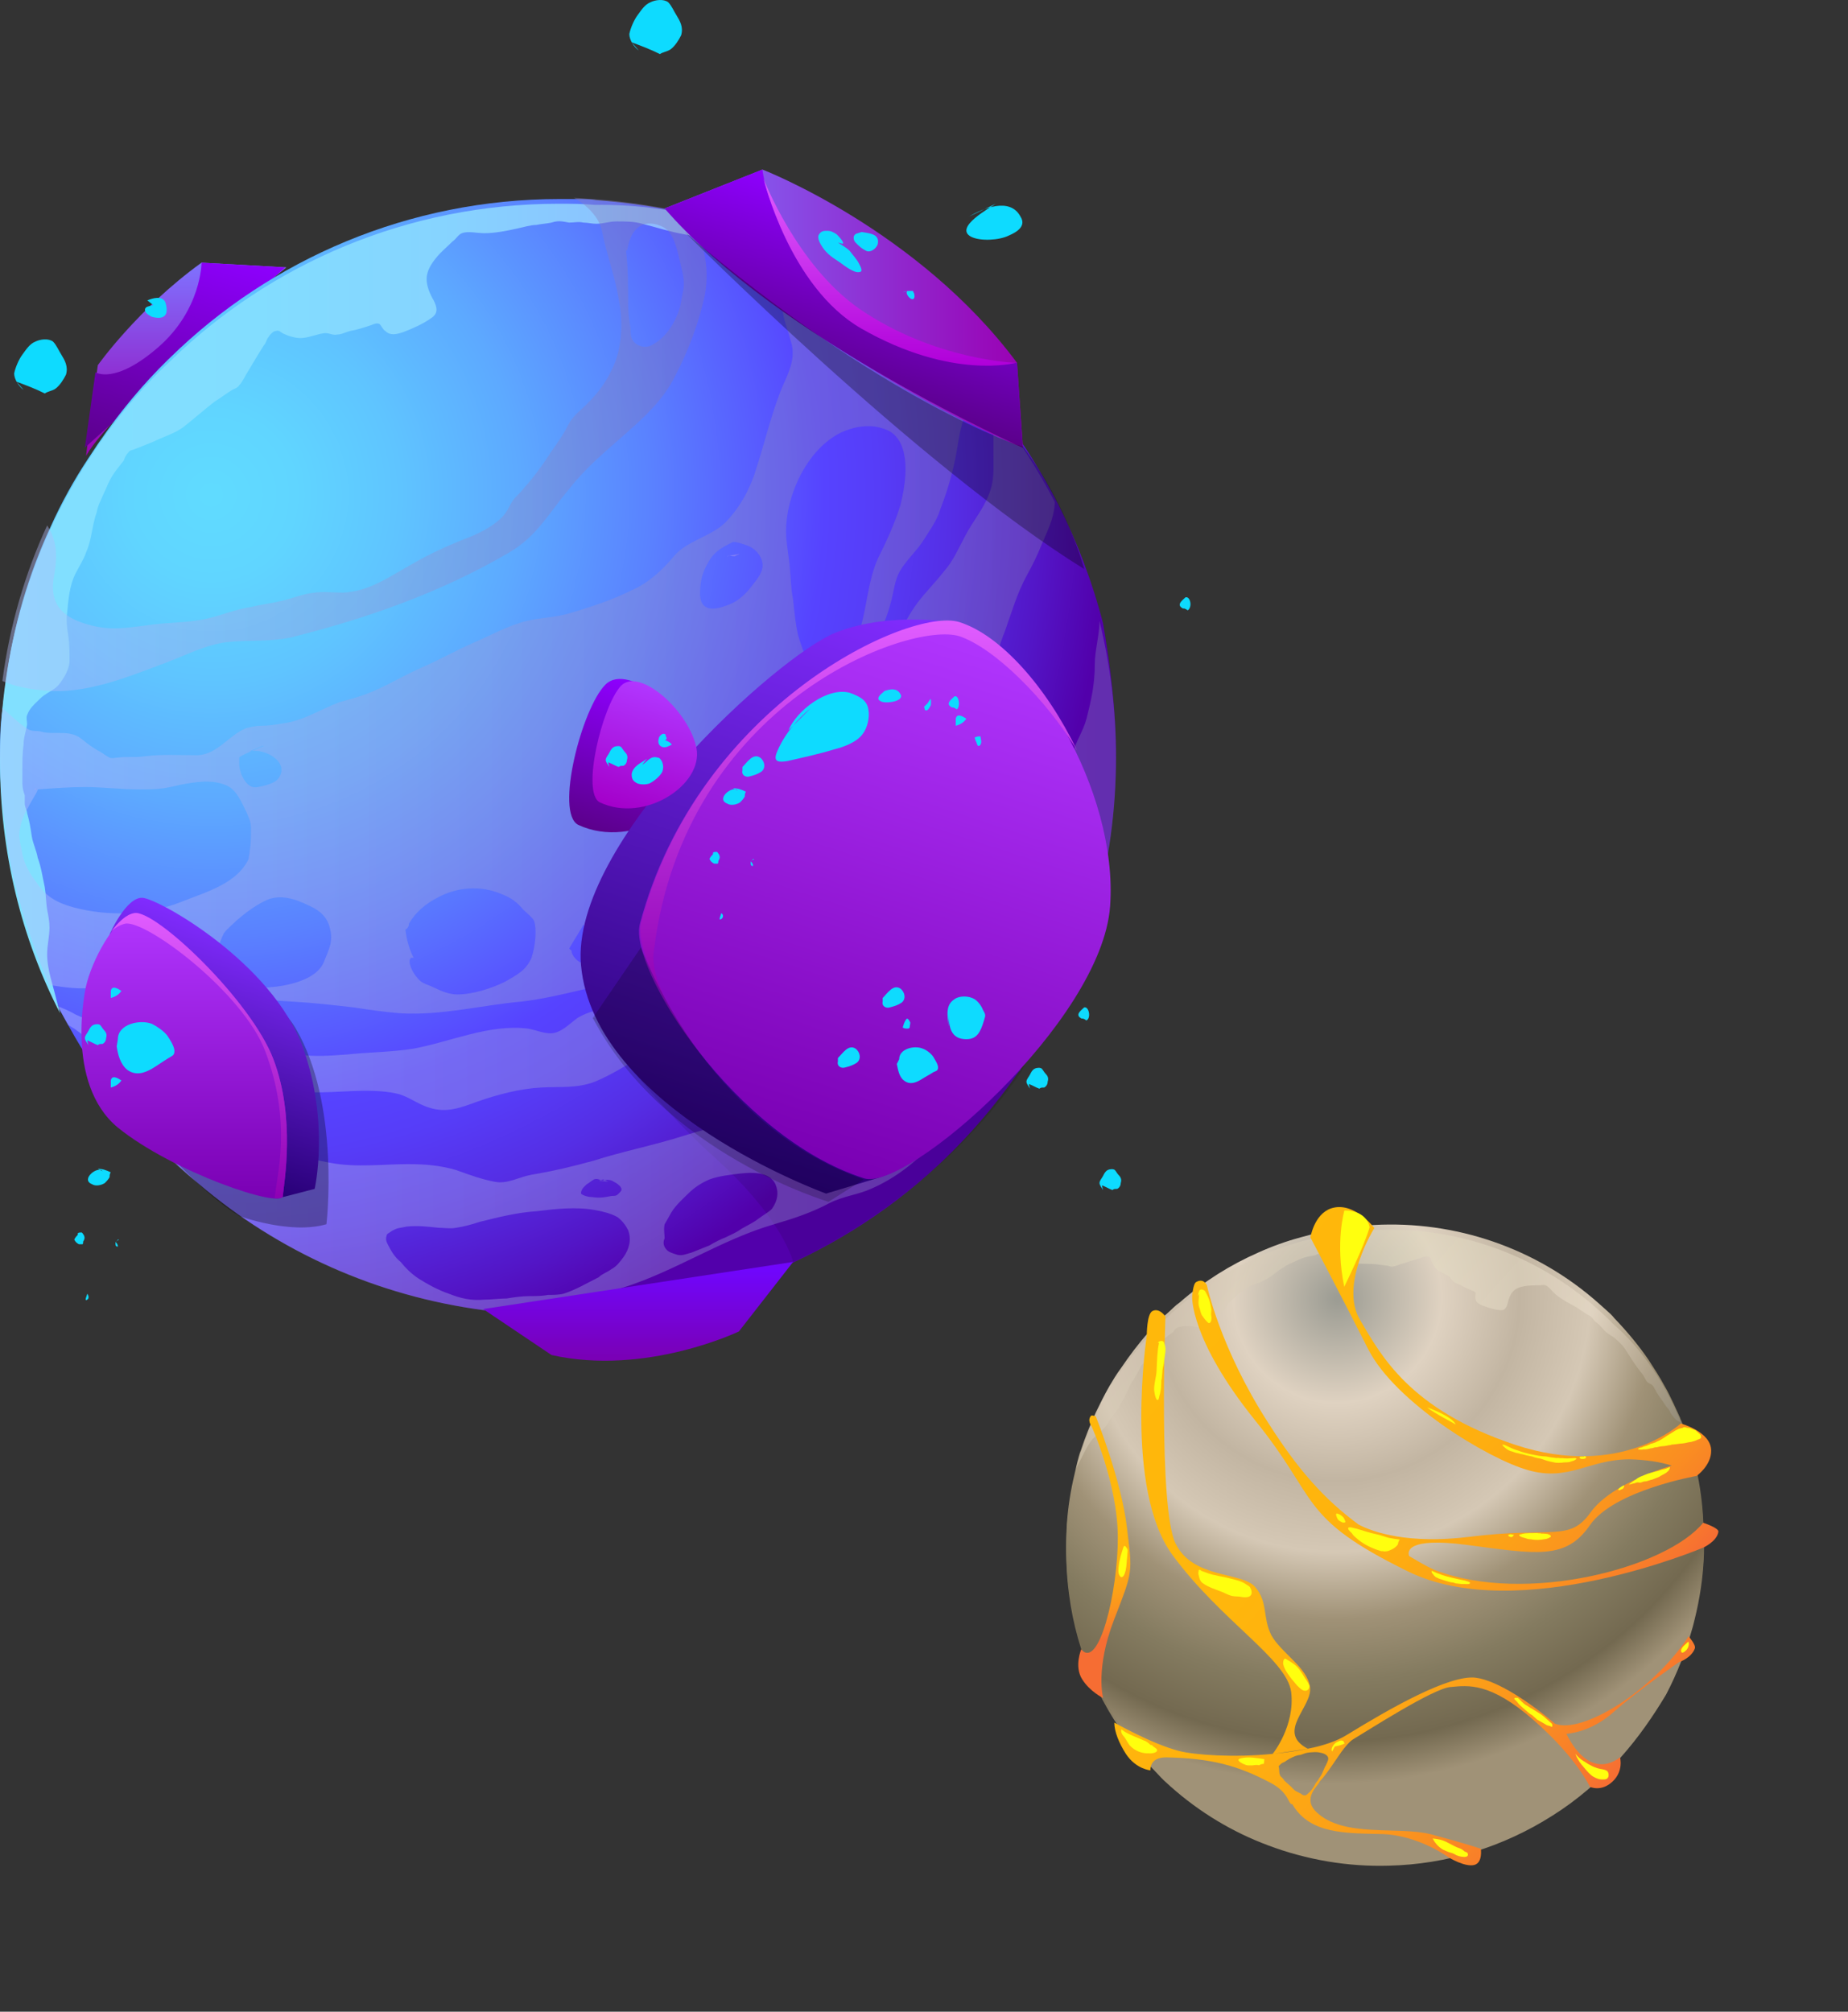 <svg width="440" height="479" viewBox="0 0 440 479" fill="none" xmlns="http://www.w3.org/2000/svg">
<rect x="0" y="0" width="440" height="479" fill="#333333" stroke="none"/>
<path fill-rule="evenodd" clip-rule="evenodd" d="M20.485 108.557C20.485 108.557 22.169 94.528 23.291 86.952C23.291 86.952 32.831 73.484 47.982 62.541L68.184 63.663C68.184 63.663 27.219 96.492 20.485 108.557Z" fill="url(#paint0_linear_665_290)"/>
<path fill-rule="evenodd" clip-rule="evenodd" d="M47.983 62.541C47.983 62.541 47.983 73.764 37.601 82.743C27.22 91.722 22.73 88.635 22.73 88.635L20.205 106.593L67.904 63.663L47.983 62.541Z" fill="url(#paint1_linear_665_290)"/>
<path fill-rule="evenodd" clip-rule="evenodd" d="M265.713 180.105C265.713 192.731 264.03 205.357 260.663 216.861C253.929 240.431 240.741 261.194 223.345 277.468C210.999 288.972 196.128 298.231 179.854 304.404C165.264 310.015 149.271 313.102 132.716 313.102C130.472 313.102 127.946 313.102 125.702 312.821C122.335 312.541 118.687 312.26 115.32 311.979C89.787 308.612 66.218 297.95 47.419 281.957C40.404 276.065 33.951 269.331 28.058 262.035C23.85 256.424 19.922 250.812 16.554 244.639C15.713 243.236 14.871 241.553 14.029 240.15C14.029 240.15 14.029 240.15 14.029 239.869C13.188 238.186 12.346 236.783 11.784 235.099C9.54 230.049 7.576 224.718 5.892 219.387C4.77 215.459 3.648 211.53 2.806 207.602C2.245 204.796 1.683 201.99 1.403 198.904C0.561 192.731 0 186.558 0 180.105C0 176.457 -5.13848e-05 172.81 0.561 169.162C0.842 166.917 1.122 164.673 1.403 162.428C3.086 149.241 6.734 136.895 12.065 125.391C14.59 119.779 17.677 114.168 21.044 109.117C26.655 100.419 33.109 92.282 40.685 84.987C64.534 61.699 97.363 47.389 133.277 47.389C134.68 47.389 136.083 47.389 137.486 47.389C138.889 47.389 140.573 47.389 141.975 47.669C149.551 48.23 157.127 49.353 164.422 51.036C168.631 52.159 172.84 53.281 176.768 54.684C179.574 55.526 182.099 56.648 184.905 57.77C186.869 58.612 188.833 59.454 190.797 60.295C191.078 60.576 191.358 60.576 191.919 60.857C204.826 67.03 216.611 75.447 226.712 85.548C228.115 86.951 229.518 88.354 230.921 90.037C231.762 91.16 232.885 92.001 233.726 93.124C235.41 94.807 236.813 96.772 238.216 98.455C243.547 105.189 248.036 112.484 251.964 120.06C256.454 129.039 260.101 138.578 262.627 148.399C264.31 158.219 265.713 168.882 265.713 180.105Z" fill="url(#paint2_radial_665_290)"/>
<path fill-rule="evenodd" clip-rule="evenodd" d="M191.078 60.578C190.517 60.578 190.236 60.578 189.675 60.858C188.272 61.139 186.869 60.858 185.466 60.578C184.344 60.297 183.783 59.736 182.38 59.736C180.696 59.456 179.293 58.894 177.61 58.614C175.926 58.333 174.523 57.772 172.84 57.211C171.437 56.65 170.876 56.93 169.753 57.211C168.631 57.491 167.789 56.93 166.667 56.65C165.545 56.089 164.142 56.089 163.019 55.808C159.652 55.247 156.285 54.124 152.918 53.283C150.954 52.721 148.99 52.721 146.745 52.721C145.062 52.721 143.659 53.283 141.975 53.283C140.853 53.283 140.011 53.002 138.889 53.002C137.767 52.721 136.644 53.002 135.522 53.002C133.839 52.721 132.997 52.441 131.313 53.002C129.91 53.283 129.069 53.283 127.666 53.563C126.263 53.563 124.579 54.124 123.176 54.405C120.651 54.966 117.845 55.527 115.32 55.527C113.636 55.527 111.392 54.966 109.989 55.527C109.147 55.808 108.586 56.93 107.744 57.491C106.341 58.894 104.938 60.017 103.816 61.42C102.694 62.822 101.571 64.506 101.571 66.47C101.571 68.154 102.413 70.118 103.255 71.521C104.097 73.204 104.377 74.607 102.694 75.729C100.73 77.132 98.204 78.255 95.96 79.096C94.276 79.657 92.873 79.938 91.751 78.816C91.19 78.535 90.909 77.693 90.348 77.132C89.787 76.852 88.945 77.132 88.384 77.413C86.701 77.974 85.017 78.535 83.333 78.816C82.211 79.096 81.369 79.657 80.247 79.657C79.125 79.938 78.283 79.096 76.88 79.377C75.197 79.657 73.232 80.499 71.549 80.499C70.146 80.499 68.463 79.938 67.34 79.377C66.779 79.096 66.498 78.535 65.657 78.816C65.096 78.816 64.254 79.657 63.973 80.219C63.412 80.78 63.412 81.622 62.851 82.183C62.29 83.025 62.009 83.586 61.448 84.427C60.606 85.83 59.764 87.233 58.923 88.636C58.361 89.478 57.8 90.881 56.959 91.723C56.678 92.284 55.836 92.564 55.275 92.845C53.872 93.687 52.469 94.809 51.066 95.651C48.541 97.615 46.016 99.86 43.49 101.824C41.526 103.227 38.721 104.068 36.476 105.191C35.073 105.752 33.67 106.313 32.267 106.874C31.706 107.155 30.864 107.155 30.584 107.716C30.023 108.277 29.742 108.838 29.461 109.68C28.339 111.083 26.936 112.766 26.094 114.45C25.533 115.572 25.253 116.414 24.691 117.536C24.13 118.939 23.288 120.342 23.008 122.026C21.886 125.112 21.886 128.479 20.483 131.566C19.921 133.249 18.799 134.933 17.957 136.616C16.554 139.422 16.274 142.789 15.993 145.875C15.713 147.559 15.993 149.804 16.274 151.487C16.554 153.451 16.554 155.415 16.554 157.379C16.554 159.343 15.152 161.588 14.029 162.991C12.907 164.394 10.943 164.955 9.54 166.358C8.418 167.48 7.015 168.603 6.453 170.286C6.173 170.847 6.453 171.689 6.453 172.531C6.173 174.214 5.612 175.617 5.612 177.301C5.331 179.265 5.331 181.229 5.331 183.474C5.331 184.596 5.331 185.438 5.331 186.56C5.331 187.682 5.612 188.524 5.892 189.366C5.892 189.927 5.892 190.769 5.892 191.33C5.892 192.172 6.453 193.013 6.453 193.575C7.015 195.539 7.295 197.222 7.576 199.186C7.856 200.87 8.698 202.553 8.979 204.237C9.82 206.482 10.101 208.726 10.662 211.251C10.943 212.935 10.943 214.899 11.223 216.583C11.504 217.985 11.784 219.388 11.784 220.791C11.784 223.036 11.223 225 11.223 227.245C11.223 230.892 12.626 234.54 13.468 238.188C13.749 239.31 14.029 240.152 14.31 241.274C5.05 223.317 0 202.834 0 181.229C0 154.854 7.576 130.443 20.763 109.961C26.375 101.262 32.828 93.126 40.404 86.111C64.254 62.822 97.082 48.513 132.997 48.513C135.803 48.513 138.889 48.513 141.695 48.793C159.091 48.513 175.926 53.002 191.078 60.578Z" fill="url(#paint3_linear_665_290)"/>
<path opacity="0.1" fill-rule="evenodd" clip-rule="evenodd" d="M141.136 242.392C141.136 242.392 153.481 260.63 170.036 275.501C186.59 290.372 188.835 300.473 188.835 300.473C188.835 300.473 219.98 287.566 242.146 256.702C264.312 226.118 141.136 242.392 141.136 242.392Z" fill="black"/>
<path opacity="0.4" fill-rule="evenodd" clip-rule="evenodd" d="M163.584 50.756C156.289 49.072 148.994 47.95 141.137 47.389C139.734 47.389 138.051 47.108 136.648 47.108C139.734 48.792 142.821 51.878 143.382 55.245C144.504 60.857 146.469 65.907 147.31 71.239C148.433 76.57 148.152 83.304 145.627 88.074C144.224 91.16 142.26 93.685 139.734 96.211C138.051 97.894 136.367 99.016 135.245 101.261C134.123 103.506 132.72 105.47 131.317 107.434C129.353 110.52 127.108 113.607 124.583 116.413C123.741 117.535 122.899 118.096 122.058 119.219C121.216 120.621 120.655 122.024 119.532 123.147C117.007 125.672 113.36 127.355 110.273 128.478C106.064 130.161 102.417 131.845 98.489 134.089C92.877 137.176 88.107 140.823 81.653 141.104C79.409 141.104 77.164 140.823 74.919 141.104C72.114 141.385 69.588 142.507 67.063 143.068C64.819 143.629 62.293 143.91 60.049 144.471C56.12 145.032 53.034 146.435 49.386 147.277C44.616 148.399 39.566 148.119 34.515 148.96C30.026 149.522 26.378 150.083 21.889 148.96C15.155 147.277 11.508 144.19 12.91 136.895C13.752 132.125 13.472 128.478 11.227 125.111C5.896 136.615 2.248 149.241 0.565 162.148C3.651 163.551 7.299 164.112 10.385 164.393C20.206 165.515 30.868 161.026 39.846 157.659C44.336 155.975 49.106 153.45 54.156 152.889C59.487 152.327 63.977 152.889 69.308 151.766C87.265 147.277 104.942 141.104 121.216 131.564C127.95 127.636 130.756 122.024 135.526 116.413C139.454 111.362 144.224 107.434 148.994 103.225C153.764 99.016 157.972 95.088 160.778 89.477C163.865 83.584 166.39 76.85 167.793 70.397C169.196 63.102 167.232 56.368 163.584 50.756ZM162.742 68.713C162.462 70.116 162.181 71.8 161.901 73.203C160.778 76.85 158.534 80.498 155.167 82.181C153.764 83.023 151.519 82.462 150.677 81.059C150.116 80.217 150.116 79.095 150.116 78.253C149.836 76.289 149.555 74.606 149.555 72.642C149.555 68.152 149.555 63.663 148.994 59.173C149.555 61.699 148.994 55.245 152.922 53.562C154.886 52.72 157.692 53.562 159.095 54.965C160.778 56.929 161.339 60.015 161.901 62.26C162.462 64.785 163.023 66.469 162.742 68.713Z" fill="url(#paint4_linear_665_290)"/>
<path opacity="0.4" fill-rule="evenodd" clip-rule="evenodd" d="M143.378 281.116C143.098 281.116 142.536 281.397 142.256 281.397L144.781 281.677C144.781 281.397 144.22 281.116 143.378 281.116ZM143.378 281.116C143.098 281.116 142.536 281.397 142.256 281.397L144.781 281.677C144.781 281.397 144.22 281.116 143.378 281.116ZM261.785 147.839C261.785 151.206 260.662 154.853 260.662 158.22C260.662 162.99 259.821 166.638 258.698 171.127C257.856 174.214 256.173 176.458 255.331 179.545C254.209 182.912 252.525 185.998 250.842 189.085C247.475 195.258 243.827 201.711 242.424 208.726C241.021 215.179 240.741 220.51 237.654 226.402C234.568 232.014 230.079 236.784 226.712 242.396C225.309 244.921 224.186 244.921 221.661 246.604C219.136 248.569 216.611 251.374 214.085 253.339C208.754 257.547 203.704 260.634 196.97 263.159C192.761 264.842 188.833 265.965 184.343 266.526C181.538 267.087 178.732 266.526 175.926 267.087C171.437 267.929 167.228 269.051 162.739 270.454C155.724 272.699 148.429 274.102 141.414 276.346C136.364 277.749 131.594 278.872 126.543 279.713C123.457 280.275 120.932 281.958 117.845 281.397C114.759 280.836 111.672 279.713 108.586 278.591C104.658 277.469 101.291 277.188 97.082 277.188C91.47 277.188 84.736 278.03 78.844 276.908C72.39 275.785 66.218 273.821 59.764 272.699C55.836 271.857 53.03 270.174 49.383 268.771C46.016 267.087 42.649 266.807 39.001 265.684C35.353 264.562 31.706 262.878 28.058 262.037C33.67 269.332 40.123 276.066 47.419 281.958C66.218 297.951 89.506 308.614 115.32 311.981C118.687 312.261 122.054 312.822 125.701 312.822C133.277 311.139 140.572 308.894 148.148 306.649C160.774 302.721 171.717 295.146 184.343 291.498C189.113 290.095 193.322 288.692 197.531 286.447C200.898 284.764 204.265 284.483 207.351 283.08C219.136 278.03 227.834 266.807 233.165 255.583C235.41 250.533 237.654 244.921 242.144 240.993C243.827 239.309 246.072 238.187 247.475 236.223C249.158 234.259 250.281 232.014 251.964 229.769C254.77 226.122 257.295 222.194 259.821 218.546C260.101 217.985 260.382 217.704 260.662 217.143C264.029 205.359 265.713 193.013 265.713 180.387C265.713 168.883 264.31 158.22 261.785 147.839ZM139.731 281.958C140.292 281.677 140.853 281.116 141.414 280.836C141.975 280.555 142.817 280.836 143.378 281.116C144.501 280.836 145.342 280.836 146.184 281.397C146.745 281.677 147.587 282.239 147.868 282.8C148.148 283.361 147.868 283.642 147.306 284.203C146.745 284.764 146.465 284.764 145.623 284.764C144.22 285.044 142.817 285.325 141.134 285.045C140.292 285.045 138.889 284.764 138.328 284.203C138.328 283.08 139.169 282.519 139.731 281.958ZM148.429 299.354C147.587 300.477 146.745 301.599 145.623 302.16C144.501 303.002 143.378 303.282 142.536 304.124C139.731 305.527 136.925 307.211 134.119 308.052C132.997 308.333 131.594 308.333 130.471 308.333C129.068 308.614 127.385 308.614 125.982 308.614C124.299 308.614 122.334 308.894 120.651 309.175C118.967 309.175 117.003 309.455 115.32 309.455C112.233 309.736 109.708 309.175 106.902 308.052C104.377 307.211 101.852 305.808 99.607 304.405C97.924 303.282 96.521 301.88 95.398 300.477C93.995 299.354 93.154 297.951 92.312 296.268C92.031 295.707 91.751 295.146 92.031 294.304C92.031 294.023 92.312 293.743 92.312 293.743C92.873 293.462 93.434 292.901 93.715 292.901C94.557 292.34 95.679 292.34 96.801 292.059C99.326 291.779 101.852 292.059 104.377 292.34C105.78 292.34 107.183 292.62 108.586 292.34C110.55 292.059 112.514 291.498 114.197 290.937C118.687 289.814 123.176 288.692 127.666 288.412C132.155 287.85 137.205 287.289 141.695 288.131C143.378 288.411 145.623 288.973 147.026 289.814C148.148 290.656 148.99 291.779 149.551 292.901C150.393 295.146 149.832 297.39 148.429 299.354ZM183.782 287.85C182.941 288.692 181.818 289.253 180.696 290.095C179.293 291.217 177.89 291.779 176.487 292.62C175.365 293.462 173.962 294.023 172.839 294.584C171.437 295.146 170.314 295.707 168.911 296.548C167.508 297.11 166.105 297.671 164.703 298.232C163.58 298.513 162.458 299.074 161.336 298.793C160.494 298.513 159.371 298.232 158.81 297.671C157.688 296.548 157.969 295.426 158.249 294.865C158.249 294.023 157.969 292.62 158.249 291.498C158.53 290.937 159.091 290.095 159.371 289.534C160.494 287.289 162.177 285.886 163.861 284.203C165.264 282.8 166.947 281.678 168.911 280.836C171.156 279.994 173.962 279.713 176.207 279.433C178.732 279.152 183.221 278.872 184.624 281.958C185.466 283.922 185.185 285.886 183.782 287.85ZM145.062 281.397C144.781 281.397 144.22 281.116 143.659 280.836C143.378 280.836 142.817 281.116 142.536 281.116L145.062 281.397Z" fill="url(#paint5_linear_665_290)"/>
<path opacity="0.4" fill-rule="evenodd" clip-rule="evenodd" d="M251.124 119.498V120.059C250.843 123.707 249.44 126.232 248.038 129.599C246.915 132.405 245.793 134.65 244.39 137.175C242.145 141.384 241.023 145.312 239.339 150.082C236.534 157.096 235.411 164.672 231.202 171.126C227.555 177.018 226.433 184.032 223.627 190.205C220.26 197.22 214.929 201.99 209.317 207.04C206.792 209.285 204.547 212.091 202.302 214.616C199.777 217.141 198.094 220.508 195.007 222.753C188.834 227.242 181.82 231.171 175.647 235.94C171.999 238.746 169.474 242.675 165.265 244.919C161.337 247.444 156.848 249.128 152.92 251.373C149.272 253.617 145.624 255.862 141.696 257.545C137.207 259.229 133.559 258.668 128.789 258.948C123.739 259.229 118.408 260.632 113.638 262.315C109.71 263.718 106.343 265.121 102.134 263.718C99.328 262.877 97.083 260.912 94.277 260.351C87.543 258.948 80.248 260.351 73.514 260.071C68.183 259.79 62.572 258.668 57.24 257.545C52.19 256.704 47.981 253.056 43.211 251.653C37.038 249.97 30.024 251.373 24.412 249.128C21.887 248.286 19.642 246.322 17.678 244.919C17.117 244.639 16.836 244.358 16.275 244.077C15.433 242.675 14.592 240.991 13.75 239.588C15.153 240.149 16.556 240.71 17.959 241.552C25.534 245.2 35.074 244.639 43.211 246.042C52.471 247.725 61.73 249.97 70.989 251.092C74.917 251.653 78.565 251.373 82.493 251.092C87.824 250.531 93.155 250.531 98.486 249.689C107.465 248.006 116.444 243.797 125.703 244.919C127.386 245.2 129.35 246.042 131.034 246.042C133.559 246.042 135.523 243.797 137.487 242.394C141.135 240.149 145.063 240.43 148.43 237.343C151.517 234.257 155.164 232.293 159.092 230.329C169.193 225.278 177.33 216.861 185.467 208.724C192.201 201.99 198.655 194.975 203.144 186.838C207.633 178.701 206.792 168.881 210.159 160.463C212.684 154.291 214.648 148.679 218.576 143.348C220.54 140.823 222.785 138.578 224.749 136.053C226.994 133.527 228.116 130.721 229.8 127.635C231.483 124.268 234.008 121.462 235.411 117.815C236.814 114.448 236.534 111.642 236.534 107.994C236.534 104.347 236.534 100.418 236.534 96.49C242.426 104.627 247.196 111.922 251.124 119.498Z" fill="url(#paint6_linear_665_290)"/>
<path opacity="0.4" fill-rule="evenodd" clip-rule="evenodd" d="M230.079 89.479C228.676 88.076 227.273 86.392 225.87 84.989C215.769 74.888 203.985 66.751 191.078 60.298C190.797 60.017 190.517 60.017 189.955 59.737C187.991 58.895 186.027 58.053 184.063 57.211C181.257 56.089 178.732 54.967 175.926 54.125C176.768 54.686 177.89 55.247 178.171 55.247C179.854 56.089 181.257 56.65 182.38 58.053C183.502 59.456 184.063 60.578 184.063 62.542C184.063 64.226 184.344 66.19 184.624 67.874C184.905 69.557 185.747 70.96 186.027 72.644C186.308 73.485 186.308 74.327 186.588 75.449C187.15 77.694 187.991 79.939 188.552 82.183C189.394 86.392 187.15 89.759 185.747 93.407C183.502 99.299 182.099 105.191 180.135 111.364C178.732 116.134 176.207 120.904 172.559 124.552C168.912 127.919 163.58 128.76 160.494 132.408C157.688 135.775 154.321 138.861 150.393 140.545C145.904 142.79 140.853 144.473 136.083 145.876C132.716 146.998 129.069 146.998 125.421 147.84C120.932 148.962 117.004 151.207 113.075 152.891C108.586 154.855 104.658 157.099 100.168 159.063C95.679 161.028 91.751 163.553 87.262 165.236C85.017 166.078 82.772 166.639 80.808 167.2C76.319 168.884 72.11 171.69 67.34 172.251C65.657 172.531 63.973 172.812 62.29 172.812C60.887 172.812 59.764 173.093 58.642 173.373C54.433 175.057 51.908 179.546 47.138 179.827C42.649 179.827 38.44 179.546 34.231 180.107C31.986 180.388 30.023 180.107 28.058 180.388C27.497 180.388 26.655 180.668 26.094 180.388C25.533 180.107 24.691 179.546 23.85 178.985C22.166 178.143 20.763 177.021 19.36 175.898C16.554 173.654 12.907 175.057 9.82 174.215C8.979 173.934 7.576 174.215 6.734 173.654C4.77 172.531 2.245 170.006 0.561 168.603C0.281 172.251 0 175.898 0 179.546C0 186 0.561 192.172 1.403 198.345C1.683 201.151 2.245 203.957 2.806 207.043C3.648 210.972 4.77 215.18 5.892 218.828C7.576 224.159 9.54 229.49 11.784 234.541C15.432 235.102 19.08 235.663 22.727 235.102C28.058 234.26 33.109 233.418 38.44 233.699C43.49 233.979 47.98 235.663 52.75 236.505C58.081 237.346 63.693 238.188 69.304 238.469C74.355 238.749 79.405 239.31 84.175 239.872C87.823 240.433 91.751 240.994 95.399 241.275C105.219 241.836 114.759 239.31 124.299 238.469C129.069 237.908 133.839 236.785 138.609 235.663C141.414 235.102 144.22 234.26 146.745 232.576C150.112 230.332 152.357 227.245 155.163 224.72C158.53 221.914 161.897 219.108 165.264 216.583C168.07 214.338 170.876 211.813 173.962 209.849C176.207 208.446 178.732 206.763 180.977 205.079C185.185 201.712 188.833 197.784 192.481 193.575C197.531 187.683 199.495 179.546 201.459 172.251C203.423 165.517 204.546 159.063 208.193 152.891C209.877 150.085 211.28 146.718 212.121 143.351C212.683 141.387 212.963 138.861 213.805 136.897C215.208 133.811 218.294 131.286 219.978 128.48C221.381 126.235 223.064 123.99 223.906 121.185C225.87 116.134 227.273 111.084 228.115 105.472C228.676 101.544 230.079 97.615 231.201 93.687C231.482 93.126 231.482 92.284 231.762 91.723C231.762 91.443 230.921 90.32 230.079 89.479ZM56.959 180.388C57.239 179.827 62.29 177.863 62.851 177.582C62.851 177.582 62.851 177.582 62.57 177.582L59.203 178.985C62.851 177.863 69.304 181.51 66.218 185.438C65.376 186.561 62.851 187.122 61.448 187.402C60.045 187.683 59.203 187.122 58.361 186C57.52 184.877 56.959 183.194 56.959 181.791C56.959 181.51 56.959 180.668 56.959 180.388ZM17.396 216.022C13.468 214.9 10.943 213.497 8.698 210.13C7.015 207.885 5.892 205.921 5.331 203.396C5.051 201.151 4.209 199.468 4.77 197.223C5.05 195.539 5.892 193.575 6.734 192.172C7.576 190.489 8.979 188.525 8.979 187.964C12.907 187.683 16.554 187.402 20.202 187.402C24.411 187.402 28.9 187.964 33.109 187.964C35.073 187.964 37.037 187.964 39.001 187.683C40.965 187.402 42.649 186.841 44.613 186.561C47.98 186 51.066 185.719 54.153 187.122C56.397 188.244 57.52 191.05 58.642 193.295C59.203 194.698 59.764 195.539 59.764 197.223C59.764 199.187 59.764 200.87 59.484 202.554C59.484 203.115 59.203 203.957 59.203 204.518C56.397 210.41 49.102 212.374 43.49 214.619C35.073 217.986 25.814 218.267 17.396 216.022ZM77.161 228.929C75.477 233.418 68.182 234.821 63.973 235.102C62.009 235.102 59.484 234.821 57.52 233.699C56.397 233.138 55.556 232.015 54.714 230.893C54.153 230.051 53.311 228.648 51.066 229.209C51.627 226.684 52.189 224.44 53.311 222.195C54.153 221.073 55.275 220.231 56.397 219.108C58.361 217.425 60.606 215.741 62.851 214.619C66.498 212.655 70.427 214.058 73.794 215.741C76.319 216.864 78.002 218.547 78.564 221.073C79.405 224.159 78.283 226.123 77.161 228.929ZM126.543 228.087C125.14 231.174 123.176 232.015 120.371 233.699C117.004 235.382 112.514 236.785 108.867 236.785C106.902 236.785 104.938 235.943 103.255 235.102C102.133 234.541 100.73 234.26 99.888 233.418C97.363 230.893 96.801 227.526 98.485 228.087C97.363 225.842 96.802 223.598 96.521 221.353C97.082 221.073 97.363 220.511 97.363 219.95C98.766 217.425 101.291 215.18 104.097 213.777C108.586 211.252 114.478 210.691 119.529 212.936C121.773 213.777 123.176 214.9 124.579 216.583C125.421 217.425 126.263 217.986 127.105 219.108C127.946 221.353 127.385 225.562 126.543 228.087ZM141.414 227.526C140.573 228.087 139.17 229.209 138.328 229.209C137.486 228.929 136.083 227.526 136.083 226.404L135.522 225.842C136.644 223.878 137.767 222.195 138.889 220.231C140.573 221.073 142.256 220.792 143.378 222.756C144.781 224.72 142.817 226.404 141.414 227.526ZM179.293 139.142C177.89 141.106 175.926 143.07 173.682 143.912C170.876 145.034 166.948 146.157 166.667 141.667C166.667 139.142 166.948 137.178 168.07 134.933C169.753 131.566 171.156 130.724 174.523 129.041C175.646 129.041 177.049 129.602 177.89 129.883C179.574 130.444 181.257 132.127 181.538 134.091C181.818 136.056 180.416 137.739 179.293 139.142ZM214.366 120.343C212.963 124.832 210.999 129.041 209.035 132.969C206.79 138.02 206.51 143.351 205.107 148.682C204.546 151.768 202.862 155.135 200.056 156.258C198.653 156.819 197.531 156.538 196.128 156.538C194.725 156.538 192.481 157.099 192.481 158.222C191.639 155.977 190.517 153.171 189.955 150.927C189.394 148.401 189.114 145.595 188.833 142.79C188.272 139.984 188.272 137.178 187.991 134.372C187.711 131.847 187.15 129.041 187.15 126.516C187.15 117.818 192.2 106.875 200.337 102.947C202.862 101.824 205.387 101.263 208.193 101.544C211.28 102.105 213.244 102.947 214.647 106.033C216.33 110.242 215.489 115.854 214.366 120.343Z" fill="url(#paint7_linear_665_290)"/>
<path opacity="0.4" fill-rule="evenodd" clip-rule="evenodd" d="M176.123 131.875C175.842 132.156 175.281 132.156 175 132.436C174.158 132.436 173.597 132.156 173.036 132.436L176.123 131.875Z" fill="url(#paint8_linear_665_290)"/>
<path fill-rule="evenodd" clip-rule="evenodd" d="M137.685 196.41C132.074 193.604 138.527 168.632 144.139 163.02C149.75 157.409 164.621 170.315 166.305 180.697C168.269 191.359 150.873 202.583 137.685 196.41Z" fill="url(#paint9_linear_665_290)"/>
<path opacity="0.4" fill-rule="evenodd" clip-rule="evenodd" d="M8.699 187.96C8.418 187.96 8.138 187.96 8.138 187.96C8.699 187.68 8.699 187.68 8.699 187.96Z" fill="url(#paint10_linear_665_290)"/>
<path fill-rule="evenodd" clip-rule="evenodd" d="M158.25 49.632L181.539 40.373C181.539 40.373 218.576 54.683 242.145 86.389L243.548 106.591C243.548 106.591 199.215 89.475 158.25 49.632Z" fill="url(#paint11_linear_665_290)"/>
<path fill-rule="evenodd" clip-rule="evenodd" d="M242.988 254.741C242.988 254.741 223.347 276.065 208.757 280.554L196.691 284.202C196.691 284.202 141.416 264.281 138.33 229.769C135.805 200.588 185.468 155.975 198.936 150.644C212.404 145.313 228.117 148.399 228.117 148.399L242.988 254.741Z" fill="url(#paint12_linear_665_290)"/>
<path fill-rule="evenodd" clip-rule="evenodd" d="M228.117 148.398C216.333 144.751 166.108 168.039 152.36 219.947C149.554 230.609 175.087 270.733 205.671 280.553C215.772 283.92 262.349 243.236 264.313 215.738C266.277 188.241 245.513 154.01 228.117 148.398Z" fill="url(#paint13_linear_665_290)"/>
<path fill-rule="evenodd" clip-rule="evenodd" d="M155.725 226.119C163.021 167.197 216.612 147.836 228.397 151.484C236.814 154.29 249.16 166.636 256.455 178.701C249.16 163.549 238.217 151.203 228.397 148.117C216.612 144.469 166.388 167.758 152.639 219.666C151.797 223.314 154.042 230.609 159.092 239.026C156.006 233.695 155.164 228.925 155.725 226.119Z" fill="url(#paint14_linear_665_290)"/>
<path opacity="0.3" fill-rule="evenodd" clip-rule="evenodd" d="M56.961 289.533C56.961 289.533 69.026 294.022 77.725 291.497C77.725 291.497 81.091 263.158 70.429 244.92C59.767 226.682 41.529 254.18 41.529 254.18L37.32 271.576C37.32 271.576 47.421 283.641 56.961 289.533Z" fill="black"/>
<path fill-rule="evenodd" clip-rule="evenodd" d="M67.342 285.044L74.918 283.08C74.918 283.08 78.565 267.368 72.112 249.41C64.817 229.208 37.881 214.057 33.953 213.776C30.024 213.495 26.096 222.474 26.096 222.474L67.342 285.044Z" fill="url(#paint15_linear_665_290)"/>
<path fill-rule="evenodd" clip-rule="evenodd" d="M188.833 300.476L175.926 317.03C175.926 317.03 153.76 327.692 131.314 322.642L115.04 311.699L188.833 300.476Z" fill="url(#paint16_linear_665_290)"/>
<path fill-rule="evenodd" clip-rule="evenodd" d="M20.485 234.818C21.888 228.645 27.22 218.544 31.989 217.421C36.759 216.299 59.767 238.185 65.098 252.214C70.43 266.243 67.624 281.675 67.343 284.762C67.062 287.848 41.249 279.15 28.061 268.488C15.155 257.826 20.485 234.818 20.485 234.818Z" fill="url(#paint17_linear_665_290)"/>
<path fill-rule="evenodd" clip-rule="evenodd" d="M65.097 252.217C59.766 238.187 37.039 216.583 31.988 217.424C30.024 217.705 28.06 219.669 26.376 221.914C27.499 220.791 28.621 220.23 29.743 219.95C34.513 218.827 57.802 236.223 63.133 250.253C69.586 267.368 65.939 279.714 65.378 285.326C66.5 285.326 67.342 285.326 67.342 284.764C67.622 281.678 70.428 266.246 65.097 252.217Z" fill="url(#paint18_linear_665_290)"/>
<path fill-rule="evenodd" clip-rule="evenodd" d="M142.82 191.05C138.331 188.805 143.381 168.042 147.87 163.272C152.36 158.782 164.144 169.445 165.828 178.143C167.511 186.841 153.482 196.1 142.82 191.05Z" fill="url(#paint19_linear_665_290)"/>
<path fill-rule="evenodd" clip-rule="evenodd" d="M181.539 40.373C181.539 40.373 182.661 54.402 198.654 71.798C214.648 89.195 242.145 86.389 242.145 86.389L243.548 106.591C243.548 106.591 185.186 80.777 158.25 49.632L181.539 40.373Z" fill="url(#paint20_linear_665_290)"/>
<path fill-rule="evenodd" clip-rule="evenodd" d="M227.277 165.794C226.716 166.355 225.032 167.478 226.435 168.319C226.716 168.6 226.997 168.319 227.277 168.6C227.558 168.6 227.558 168.88 227.838 168.88C228.68 168.319 228.399 165.513 227.277 165.794Z" fill="#0EDBFF"/>
<path fill-rule="evenodd" clip-rule="evenodd" d="M282.271 142.225C281.71 142.786 280.027 143.908 281.43 144.75C281.71 145.031 281.991 144.75 282.271 145.031C282.552 145.031 282.552 145.311 282.832 145.311C283.955 144.469 283.394 141.944 282.271 142.225Z" fill="#0EDBFF"/>
<path fill-rule="evenodd" clip-rule="evenodd" d="M258.141 239.868C257.58 240.429 255.897 241.552 257.299 242.394C257.58 242.674 257.861 242.394 258.141 242.674C258.422 242.674 258.422 242.955 258.702 242.955C259.825 242.394 259.264 239.588 258.141 239.868Z" fill="#0EDBFF"/>
<path fill-rule="evenodd" clip-rule="evenodd" d="M232.047 175.615C232.608 175.334 232.889 175.334 233.45 175.334C233.45 175.895 234.011 177.017 233.169 177.579C232.608 177.859 232.608 176.737 232.328 176.456L232.047 175.615Z" fill="#0EDBFF"/>
<path fill-rule="evenodd" clip-rule="evenodd" d="M144.785 181.505C145.627 181.786 146.469 182.347 147.311 182.628C147.591 182.347 147.872 182.347 148.433 182.347C148.994 182.067 149.275 181.505 149.275 180.944C149.555 180.103 149.275 179.541 148.714 178.98C148.433 178.7 148.152 178.138 147.872 177.858C147.591 177.577 146.749 177.577 146.188 177.858C145.627 178.138 145.346 178.7 145.066 179.261C144.785 179.822 144.224 180.383 144.224 180.944C144.224 181.505 144.785 182.067 145.066 182.628L144.785 181.505Z" fill="#0EDBFF"/>
<path fill-rule="evenodd" clip-rule="evenodd" d="M20.767 247.725C21.609 248.006 22.45 248.567 23.292 248.848C23.573 248.567 23.853 248.567 24.414 248.567C24.976 248.286 25.256 247.725 25.256 247.164C25.537 246.322 25.256 245.761 24.695 245.2C24.415 244.919 24.134 244.358 23.853 244.078C23.573 243.797 22.731 243.797 22.17 244.078C21.609 244.358 21.328 244.919 21.047 245.481C20.767 246.042 20.206 246.603 20.206 247.164C20.206 247.725 20.767 248.286 21.047 248.848L20.767 247.725Z" fill="#0EDBFF"/>
<path fill-rule="evenodd" clip-rule="evenodd" d="M262.35 282.24C263.192 282.52 264.034 283.082 264.876 283.362C265.156 283.082 265.437 283.082 265.998 283.082C266.559 282.801 266.84 282.24 266.84 281.679C267.12 280.837 266.84 280.276 266.278 279.715C265.998 279.434 265.717 278.873 265.437 278.592C265.156 278.312 264.314 278.312 263.753 278.592C263.192 278.873 262.911 279.434 262.631 279.995C262.35 280.556 261.789 281.118 261.789 281.679C261.789 282.24 262.35 282.801 262.631 283.362L262.35 282.24Z" fill="#0EDBFF"/>
<path fill-rule="evenodd" clip-rule="evenodd" d="M244.954 258.109C245.796 258.39 246.637 258.951 247.479 259.231C247.76 258.951 248.04 258.951 248.602 258.951C249.163 258.67 249.443 258.109 249.443 257.548C249.724 256.706 249.443 256.145 248.882 255.584C248.602 255.303 248.321 254.742 248.04 254.461C247.76 254.181 246.918 254.181 246.357 254.461C245.796 254.742 245.515 255.303 245.235 255.864C244.954 256.426 244.393 256.987 244.393 257.548C244.393 258.109 244.954 258.67 245.235 259.231L244.954 258.109Z" fill="#0EDBFF"/>
<path fill-rule="evenodd" clip-rule="evenodd" d="M3.932 90.879C6.177 91.721 8.421 92.562 10.666 93.685C11.508 93.123 12.35 93.123 13.191 92.562C14.314 91.721 15.155 90.318 15.717 89.195C16.278 87.231 15.436 85.828 14.594 84.425C14.033 83.584 13.472 82.181 12.63 81.339C11.508 80.497 9.544 80.778 8.421 81.339C7.019 81.9 6.177 83.303 5.335 84.425C4.493 85.548 3.651 87.512 3.371 88.915C3.371 90.318 4.493 92.001 5.616 92.843L3.932 90.879Z" fill="#0EDBFF"/>
<path fill-rule="evenodd" clip-rule="evenodd" d="M150.397 10.071C152.642 10.913 154.886 11.755 157.131 12.877C157.973 12.316 158.815 12.316 159.656 11.755C160.779 10.913 161.62 9.51 162.181 8.388C162.743 6.424 161.901 5.021 161.059 3.618C160.498 2.776 159.937 1.373 159.095 0.531C157.973 -0.31 156.009 -0.03 154.886 0.531C153.483 1.092 152.642 2.495 151.8 3.618C150.958 4.74 150.116 6.704 149.836 8.107C149.836 9.51 150.958 11.193 152.08 12.035L150.397 10.071Z" fill="#0EDBFF"/>
<path fill-rule="evenodd" clip-rule="evenodd" d="M169.757 203.394C169.477 203.675 169.196 203.955 168.915 204.517C169.196 205.078 169.476 205.358 170.038 205.639C170.318 205.639 170.599 205.639 170.879 205.639C171.16 205.358 170.879 205.078 171.16 204.797C171.441 204.236 171.441 203.955 171.16 203.394C170.879 203.114 170.879 202.833 170.599 202.833C170.318 202.833 169.757 202.833 169.757 203.114V203.394Z" fill="#0EDBFF"/>
<path fill-rule="evenodd" clip-rule="evenodd" d="M171.721 217.423C171.721 217.703 170.879 219.387 171.721 218.826C172.282 218.545 172.282 217.703 171.721 217.423C172.001 217.423 172.001 217.423 171.721 217.423Z" fill="#0EDBFF"/>
<path fill-rule="evenodd" clip-rule="evenodd" d="M215.773 242.675C215.212 243.516 215.212 243.797 214.931 244.639C215.212 244.919 215.773 244.919 216.054 244.919C216.615 244.919 216.615 244.639 216.615 244.358C216.615 244.077 216.895 243.516 216.615 243.236C216.334 242.675 216.054 242.394 215.773 242.675Z" fill="#0EDBFF"/>
<path fill-rule="evenodd" clip-rule="evenodd" d="M178.735 205.077C179.016 205.357 179.296 205.638 179.296 206.199C178.735 206.199 178.735 205.919 178.735 205.357C178.735 204.796 179.016 205.077 179.296 204.516C179.296 204.516 179.297 204.516 179.577 204.516L178.735 205.077Z" fill="#0EDBFF"/>
<path fill-rule="evenodd" clip-rule="evenodd" d="M220.824 167.48C220.543 167.76 220.263 168.041 219.982 168.321C220.263 168.602 219.982 169.163 220.543 169.163C220.824 169.163 221.104 168.883 221.385 168.321C221.665 168.041 221.665 167.76 221.665 167.199C221.665 166.919 221.665 166.077 221.385 166.638L220.824 167.48Z" fill="#0EDBFF"/>
<path fill-rule="evenodd" clip-rule="evenodd" d="M214.931 69.555C215.493 69.555 215.773 69.274 216.334 69.274C216.334 69.274 216.615 69.274 216.895 69.274C217.457 69.274 217.457 69.274 217.457 69.555C217.737 69.836 217.737 70.397 217.737 70.677C217.457 72.361 215.212 69.836 216.054 69.274L214.931 69.555Z" fill="#0EDBFF"/>
<path fill-rule="evenodd" clip-rule="evenodd" d="M36.48 72.643C35.638 72.924 34.515 72.924 34.515 73.766C34.515 74.607 35.638 75.168 36.199 75.449C37.321 75.73 39.005 76.01 39.566 74.607C39.846 73.766 39.566 72.363 39.285 71.801C38.444 70.398 36.48 70.96 35.077 71.521L36.48 72.643Z" fill="#0EDBFF"/>
<path fill-rule="evenodd" clip-rule="evenodd" d="M225.874 244.359C225.594 241.834 225.033 239.309 227.277 237.906C228.4 237.064 230.644 237.064 232.047 237.906C232.889 238.467 233.731 239.589 234.011 240.431C234.853 241.834 234.572 241.834 234.292 242.956C233.45 245.762 232.608 247.446 230.083 247.446C226.436 247.446 225.874 244.64 225.874 241.273V244.359Z" fill="#0EDBFF"/>
<path fill-rule="evenodd" clip-rule="evenodd" d="M227.557 172.812C228.68 172.531 229.521 171.97 230.083 171.128C229.241 170.567 227.838 169.725 227.557 171.128V172.812Z" fill="#0EDBFF"/>
<path fill-rule="evenodd" clip-rule="evenodd" d="M26.379 237.624C27.501 237.344 28.343 236.782 28.904 235.941C28.062 235.379 26.659 234.538 26.379 235.941V237.624Z" fill="#0EDBFF"/>
<path fill-rule="evenodd" clip-rule="evenodd" d="M26.379 258.949C27.501 258.669 28.343 258.108 28.904 257.266C28.062 256.705 26.659 255.863 26.379 257.266V258.949Z" fill="#0EDBFF"/>
<path fill-rule="evenodd" clip-rule="evenodd" d="M176.772 182.631C177.894 181.508 179.297 179.264 180.98 180.386C182.103 181.228 182.383 182.911 181.261 183.753C180.419 184.314 179.577 184.595 178.455 184.875C177.613 185.156 176.491 184.595 176.772 183.472V182.631Z" fill="#0EDBFF"/>
<path fill-rule="evenodd" clip-rule="evenodd" d="M210.162 237.629C211.284 236.506 212.687 234.262 214.37 235.384C215.493 236.226 215.773 237.909 214.651 238.751C213.809 239.312 212.967 239.593 211.845 239.873C211.003 240.154 209.881 239.593 210.162 238.47V237.629Z" fill="#0EDBFF"/>
<path fill-rule="evenodd" clip-rule="evenodd" d="M205.111 55.243C206.514 55.524 209.32 55.524 209.039 57.768C209.039 58.891 207.355 60.294 206.233 59.733C205.111 59.171 204.55 58.61 203.708 57.768C203.147 57.207 202.866 55.804 204.269 55.524L205.111 55.243Z" fill="#0EDBFF"/>
<path fill-rule="evenodd" clip-rule="evenodd" d="M199.499 251.933C200.622 250.811 202.025 248.566 203.708 249.689C204.83 250.53 205.111 252.214 203.989 253.056C203.147 253.617 202.305 253.897 201.183 254.178C200.341 254.459 199.219 253.897 199.499 252.775V251.933Z" fill="#0EDBFF"/>
<path fill-rule="evenodd" clip-rule="evenodd" d="M154.044 180.667C152.922 181.509 150.677 182.35 150.397 184.315C150.397 185.437 150.677 185.998 151.8 186.559C152.642 186.84 153.764 186.84 154.606 186.559C155.728 185.998 157.131 184.876 157.692 183.753C157.973 182.912 157.973 182.35 157.692 181.509C157.411 180.948 157.131 180.386 156.57 180.386C154.886 179.825 154.045 181.509 152.922 182.07L154.044 180.667Z" fill="#0EDBFF"/>
<path fill-rule="evenodd" clip-rule="evenodd" d="M158.253 176.176C158.814 176.457 159.656 176.738 159.937 177.299C159.376 177.579 158.534 178.141 157.692 177.86C156.85 177.579 156.57 176.738 156.85 175.896C156.85 175.335 157.692 174.493 158.253 174.774C158.534 174.774 158.534 175.335 158.534 175.335C158.814 175.896 158.814 175.615 158.534 176.176H158.253Z" fill="#0EDBFF"/>
<path fill-rule="evenodd" clip-rule="evenodd" d="M193.046 168.599C189.679 171.405 186.592 175.052 184.909 179.261C184.067 181.506 185.47 181.506 187.434 181.225C191.082 180.384 195.01 179.542 198.657 178.419C200.902 177.858 203.989 176.736 205.391 174.772C206.514 173.369 207.075 170.844 206.794 169.16C206.514 166.635 204.55 165.793 202.305 164.951C196.974 163.549 189.679 169.16 187.715 173.93L193.046 168.599Z" fill="#0EDBFF"/>
<path fill-rule="evenodd" clip-rule="evenodd" d="M174.527 187.682C175.65 187.682 176.492 187.962 177.614 188.523C177.333 188.804 177.333 189.365 177.333 189.646C177.053 190.207 176.492 190.768 176.211 191.049C175.369 191.61 173.966 191.89 173.125 191.329C170.319 190.207 174.527 186.84 175.65 188.243L174.527 187.682Z" fill="#0EDBFF"/>
<path fill-rule="evenodd" clip-rule="evenodd" d="M18.522 294.021C18.242 294.302 17.961 294.582 17.68 295.143C17.961 295.705 18.242 295.985 18.803 296.266C19.083 296.266 19.364 296.266 19.645 296.266C19.925 295.985 19.645 295.705 19.925 295.424C20.206 294.863 20.206 294.582 19.925 294.021C19.645 293.741 19.645 293.46 19.364 293.46C19.083 293.46 18.522 293.46 18.522 293.741V294.021Z" fill="#0EDBFF"/>
<path fill-rule="evenodd" clip-rule="evenodd" d="M20.767 308.051C20.767 308.331 19.925 310.015 20.767 309.454C21.328 309.173 21.047 308.331 20.767 308.051C20.767 308.051 20.767 308.331 20.767 308.051Z" fill="#0EDBFF"/>
<path fill-rule="evenodd" clip-rule="evenodd" d="M27.501 295.706C27.782 295.986 28.063 296.267 28.063 296.828C27.501 296.828 27.501 296.547 27.501 295.986C27.501 295.425 27.782 295.706 28.063 295.145C28.063 295.145 28.062 295.145 28.343 295.145L27.501 295.706Z" fill="#0EDBFF"/>
<path fill-rule="evenodd" clip-rule="evenodd" d="M23.293 278.31C24.415 278.31 25.257 278.59 26.379 279.151C26.098 279.432 26.098 279.993 26.098 280.274C25.818 280.835 25.257 281.396 24.976 281.677C24.134 282.238 22.731 282.518 21.89 281.957C19.084 280.835 23.293 277.468 24.415 278.871L23.293 278.31Z" fill="#0EDBFF"/>
<path fill-rule="evenodd" clip-rule="evenodd" d="M199.499 57.769C200.341 58.33 201.463 58.891 202.305 59.733C203.146 60.855 203.988 61.697 204.549 62.819C204.83 63.38 205.672 64.783 204.549 64.783C203.427 65.064 201.182 63.38 200.06 62.539C198.377 61.416 196.974 60.575 195.851 58.891C195.29 58.049 194.448 56.646 195.01 55.805C195.571 54.963 196.132 54.963 196.974 54.963C197.815 54.963 198.377 55.243 199.218 55.805C199.499 56.085 201.182 57.769 200.621 58.049L199.499 57.769Z" fill="#0EDBFF"/>
<path fill-rule="evenodd" clip-rule="evenodd" d="M211.844 163.832C211.283 164.113 207.916 166.077 209.6 166.918C210.441 167.48 212.406 167.199 213.247 166.918C214.089 166.638 214.931 166.077 214.37 165.235C213.247 163.271 210.722 164.393 209.319 165.235L211.844 163.832Z" fill="#0EDBFF"/>
<path fill-rule="evenodd" clip-rule="evenodd" d="M237.098 48.513C235.975 49.354 226.997 54.124 231.205 56.369C233.45 57.491 237.939 57.211 240.184 56.089C242.148 55.247 244.393 53.844 242.99 51.599C240.465 46.829 234.011 49.635 230.644 51.599L237.098 48.513Z" fill="#0EDBFF"/>
<path fill-rule="evenodd" clip-rule="evenodd" d="M27.781 249.129C28.062 251.093 28.623 253.337 30.306 254.74C32.27 256.143 34.235 255.582 36.199 254.46C37.602 253.618 38.724 252.776 40.127 251.934C40.969 251.373 41.53 251.373 41.53 250.251C41.53 249.129 40.407 247.445 39.846 246.603C39.005 245.481 37.321 244.359 36.199 243.797C33.393 242.675 28.062 243.797 28.062 247.445L27.781 249.129Z" fill="#0EDBFF"/>
<path fill-rule="evenodd" clip-rule="evenodd" d="M213.529 253.335C213.809 254.738 214.09 256.422 215.212 257.263C216.615 258.386 218.018 257.825 219.421 256.983C220.263 256.422 221.385 255.861 222.227 255.299C222.788 255.019 223.349 255.019 223.349 254.177C223.349 253.335 222.507 252.213 222.227 251.652C221.666 250.81 220.543 249.968 219.701 249.688C217.737 248.846 214.09 249.688 214.09 252.213L213.529 253.335Z" fill="#0EDBFF"/>
<path fill-rule="evenodd" clip-rule="evenodd" d="M181.821 42.618C181.821 42.618 187.993 68.432 205.109 78.252C226.714 90.598 241.866 86.389 241.866 86.389C241.866 86.389 222.505 85.828 204.548 73.482C189.677 63.101 181.821 42.618 181.821 42.618Z" fill="url(#paint21_linear_665_290)"/>
<path opacity="0.2" fill-rule="evenodd" clip-rule="evenodd" d="M141.136 242.395L152.64 225.56C152.64 225.56 167.511 267.647 205.67 280.835L197.253 286.166C197.533 286.166 158.251 274.942 141.136 242.395Z" fill="black"/>
<path opacity="0.3" fill-rule="evenodd" clip-rule="evenodd" d="M163.021 55.244C163.021 55.244 218.296 110.8 258.139 135.491C258.139 135.491 254.211 120.34 243.549 106.31C243.549 106.591 210.159 95.648 163.021 55.244Z" fill="black"/>
<path fill-rule="evenodd" clip-rule="evenodd" d="M385.936 418.39C380.979 423.938 375.527 428.608 369.685 432.281C357.788 439.867 344.358 443.916 330.636 444.234C320.999 444.516 311.157 442.879 301.907 439.385C293.585 436.286 285.639 431.572 278.641 425.32C277.692 424.472 276.625 423.518 275.784 422.55C274.468 421.157 273.034 419.659 271.719 418.267C262.218 407.176 256.35 393.691 254.545 379.717C253.843 374.535 253.701 369.203 254.012 363.842C254.28 359.961 254.883 355.945 255.83 352.02C256.013 351.099 256.303 350.058 256.486 349.137C256.777 348.095 256.96 347.174 257.369 346.239C258.36 343.22 259.577 340.187 260.913 337.26C261.947 335.148 262.981 333.036 264.134 331.029C264.974 329.611 265.814 328.193 266.881 326.761C268.896 323.79 271.029 320.925 273.508 318.151C274.908 316.583 276.309 315.016 277.947 313.66C278.928 312.801 279.79 311.836 280.889 311.084C286.665 306.051 292.948 302.123 299.62 299.192C302.842 297.734 306.302 296.488 309.665 295.589C315.377 293.97 321.23 292.91 327.234 292.636C346.259 291.634 365.631 297.883 380.813 311.448C381.406 311.978 381.999 312.508 382.592 313.038C383.185 313.568 383.897 314.204 384.382 314.854C387.369 317.957 390.14 321.3 392.459 324.673C393.807 326.745 395.155 328.817 396.277 330.904C397.14 332.326 397.776 333.762 398.531 335.304C399.038 336.407 399.545 337.511 400.052 338.615C400.063 338.841 400.182 338.947 400.311 339.28C403.397 346.808 405.145 354.877 405.536 363.033C405.59 364.166 405.645 365.299 405.699 366.432C405.624 367.232 405.775 368.018 405.7 368.818C405.765 370.178 405.604 371.552 405.55 372.805C405.218 377.713 404.314 382.544 403.065 387.284C401.514 392.839 399.393 398.316 396.689 403.491C393.64 408.574 390.138 413.687 385.936 418.39Z" fill="url(#paint22_radial_665_290)"/>
<path fill-rule="evenodd" clip-rule="evenodd" d="M385.936 417.426C380.979 422.974 375.527 427.644 369.685 431.317C357.788 438.903 344.358 442.952 330.636 443.271C320.999 443.552 311.157 441.915 301.908 438.421C293.585 435.323 285.639 430.608 278.641 424.356C277.692 423.508 276.625 422.554 275.784 421.586C274.468 420.194 273.034 418.695 271.719 417.303C262.218 406.212 256.35 392.727 254.545 378.753C253.843 373.571 253.701 368.239 254.012 362.878C254.28 358.997 254.883 354.981 255.83 351.056C256.013 350.135 256.303 349.094 256.486 348.173C256.777 347.131 256.96 346.211 257.369 345.275C258.36 342.257 259.577 339.223 260.913 336.296C261.947 334.184 262.981 332.072 264.134 330.065C264.974 328.648 265.814 327.23 266.881 325.797C268.896 322.826 271.029 319.961 273.508 317.187C274.908 315.62 276.309 314.052 277.947 312.696C278.928 311.837 279.79 310.872 280.889 310.12C286.665 305.087 292.948 301.159 299.62 298.228C302.842 296.77 306.302 295.524 309.665 294.625C315.377 293.006 321.23 291.946 327.234 291.672C346.259 290.67 365.631 296.919 380.813 310.484C381.406 311.014 381.999 311.544 382.592 312.074C383.185 312.604 383.897 313.24 384.382 313.89C387.369 316.993 390.14 320.336 392.459 323.709C393.807 325.781 395.155 327.853 396.277 329.94C397.14 331.362 397.776 332.798 398.531 334.34C399.038 335.444 399.545 336.547 400.052 337.651C400.063 337.877 400.182 337.983 400.311 338.316C403.397 345.844 405.145 353.913 405.536 362.069C405.59 363.202 405.645 364.335 405.699 365.468C405.624 366.268 405.775 367.054 405.7 367.854C405.765 369.214 405.604 370.588 405.55 371.841C405.218 376.749 404.314 381.58 403.065 386.32C401.514 391.875 399.393 397.353 396.689 402.527C393.64 407.611 390.138 412.723 385.936 417.426Z" fill="url(#paint23_radial_665_290)"/>
<path opacity="0.5" fill-rule="evenodd" clip-rule="evenodd" d="M400.289 338.826C400.052 338.614 399.933 338.508 399.588 338.417C398.888 338.008 398.402 337.357 397.917 336.707C397.55 336.162 397.529 335.709 396.936 335.179C396.332 334.423 395.954 333.652 395.35 332.895C394.746 332.139 394.369 331.368 393.873 330.491C393.495 329.719 393.15 329.628 392.568 329.325C391.986 329.022 391.846 328.462 391.479 327.918C391.22 327.253 390.627 326.723 390.26 326.178C389.052 324.666 388.06 322.911 386.96 321.278C386.345 320.295 385.515 319.553 384.566 318.705C383.855 318.069 383.046 317.781 382.335 317.145C381.86 316.721 381.612 316.282 381.138 315.859C380.771 315.314 380.189 315.011 379.714 314.587C379.11 313.83 378.862 313.392 377.935 312.997C377.234 312.588 376.879 312.27 376.178 311.861C375.585 311.331 374.658 310.936 373.957 310.527C372.674 309.814 371.272 308.996 370.205 308.042C369.493 307.406 368.76 306.317 367.951 306.028C367.488 305.831 366.82 306.101 366.248 306.025C365.116 306.098 364.092 306.05 363.079 306.229C362.066 306.408 360.945 306.708 360.191 307.552C359.544 308.276 359.146 309.438 358.963 310.359C358.672 311.4 358.252 312.109 357.109 311.956C355.74 311.817 354.242 311.346 352.97 310.86C352.043 310.465 351.342 310.056 351.298 309.149C351.169 308.817 351.374 308.349 351.352 307.896C351.222 307.563 350.759 307.366 350.414 307.275C349.487 306.88 348.56 306.485 347.74 305.97C347.158 305.667 346.587 305.59 346.112 305.166C345.53 304.863 345.497 304.183 344.797 303.774C343.977 303.258 342.824 302.878 342.112 302.243C341.519 301.713 341.023 300.836 340.764 300.171C340.635 299.838 340.732 299.491 340.268 299.293C340.031 299.082 339.352 299.125 339.018 299.261C338.565 299.29 338.242 299.652 337.789 299.681C337.228 299.831 336.894 299.966 336.334 300.116C335.439 300.401 334.545 300.686 333.65 300.971C333.09 301.121 332.314 301.512 331.634 301.556C331.3 301.691 330.837 301.494 330.492 301.402C329.576 301.234 328.551 301.187 327.635 301.018C325.813 300.909 323.884 300.92 322.062 300.81C320.693 300.671 319.184 299.973 317.804 299.608C316.995 299.319 316.187 299.031 315.378 298.742C315.033 298.651 314.678 298.333 314.343 298.468C313.891 298.497 313.557 298.632 313.115 298.888C312.102 299.067 310.862 299.261 309.86 299.666C309.191 299.937 308.75 300.193 308.081 300.463C307.305 300.854 306.411 301.139 305.646 301.757C303.986 302.659 302.693 304.107 300.915 304.903C300.031 305.415 298.91 305.715 297.908 306.12C296.237 306.796 294.825 308.138 293.521 309.358C292.756 309.976 292.013 311.046 291.485 311.876C290.849 312.826 290.095 313.67 289.341 314.514C288.587 315.359 287.131 315.793 286.118 315.973C285.105 316.152 284.059 315.651 282.928 315.724C282.022 315.783 280.998 315.735 280.114 316.247C279.78 316.382 279.576 316.85 279.252 317.211C278.487 317.829 277.711 318.22 277.065 318.944C276.192 319.682 275.437 320.526 274.575 321.491C274.144 321.973 273.821 322.335 273.39 322.817C272.959 323.3 272.755 323.767 272.55 324.235C272.334 324.476 272.011 324.838 271.796 325.079C271.472 325.441 271.386 326.015 271.171 326.256C270.654 327.312 270.126 328.142 269.49 329.092C268.962 329.922 268.672 330.963 268.144 331.793C267.637 333.075 266.894 334.146 266.161 335.443C265.633 336.273 264.879 337.117 264.351 337.947C263.931 338.656 263.511 339.365 262.972 339.967C262.11 340.932 261.119 341.564 260.257 342.529C258.856 344.097 258.048 346.195 257.003 348.08C256.691 348.669 256.486 349.136 256.174 349.725C259.156 338.509 264.887 327.798 273.184 318.512C283.313 307.176 295.89 299.546 309.33 295.723C315.043 294.104 320.896 293.045 326.792 292.891C345.817 291.89 365.189 298.139 380.371 311.703C381.557 312.763 382.862 313.929 383.94 315.109C391.401 321.559 396.686 329.968 400.289 338.826Z" fill="url(#paint24_linear_665_290)"/>
<path fill-rule="evenodd" clip-rule="evenodd" d="M298.759 338.111C314.32 357.219 308.835 361.21 335.226 374.165C361.618 387.119 405.57 368.485 405.57 368.485C405.57 368.485 408.793 367.027 409.137 364.732C409.32 363.811 405.514 362.58 405.514 362.58C396.722 373.375 363.309 382.124 341.683 373.861C339.365 372.875 337.489 371.632 335.506 370.51C335.117 369.513 334.836 366.008 349 367.82C365.795 370.031 372.791 371.511 378.523 363.186C384.255 354.862 403.959 351.43 403.959 351.43C403.959 351.43 407.472 348.93 407.417 345.411C407.426 340.865 400.182 338.947 400.182 338.947C400.182 338.947 385.839 352.373 360.688 343.997C335.537 335.622 328.785 322.649 323.846 314.331C318.787 305.908 327.223 292.409 327.223 292.409C327.223 292.409 322.37 285.904 316.895 287.735C312.875 289.131 312.003 294.642 312.003 294.642C312.003 294.642 319.37 308.598 325.766 321.253C332.163 333.908 354.265 347.367 363.816 350.045C373.486 352.83 378.227 347.524 387.875 347.469C391.852 347.553 395.399 348.119 398.051 348.971C398.051 348.971 383.823 352.958 378.716 360.106C373.609 367.254 369.792 363.409 349.593 365.964C335.483 367.671 327.064 364.919 323.452 362.993C315.214 356.934 308.971 349.838 301.972 338.812C290.443 320.921 287.344 306.007 287.344 306.007C287.344 306.007 286.578 304.238 284.811 305.262C284.035 305.653 283.842 308.733 283.842 308.733C283.842 308.733 283.306 318.881 298.759 338.111Z" fill="url(#paint25_linear_665_290)"/>
<path fill-rule="evenodd" clip-rule="evenodd" d="M262.648 404.308C262.648 404.308 260.727 397.387 265.272 385.616C269.817 373.845 269.634 374.766 268.305 363.602C266.975 352.437 260.912 337.261 260.912 337.261C260.912 337.261 259.985 336.866 259.77 337.107C258.8 338.193 259.889 339.6 259.889 339.6C259.889 339.6 266.102 353.176 266.15 366.014C266.197 378.851 261.654 397.781 257.438 392.713C257.438 392.713 255.704 396.802 257.667 399.857C259.511 402.806 262.648 404.308 262.648 404.308Z" fill="url(#paint26_radial_665_290)"/>
<path d="M345.401 401.689C349.583 401.305 354.767 400.516 365.075 409.509C375.383 418.503 378.555 425.457 378.555 425.457C378.555 425.457 381.228 426.761 383.944 424.2C386.659 421.638 385.71 418.404 385.71 418.404C384.837 419.142 378.597 423.977 372.956 412.864C373.064 412.743 378.626 412.725 384.391 407.466C390.275 402.313 399.726 395.794 399.726 395.794C399.726 395.794 402.744 394.804 403.541 392.479C403.843 391.664 402.042 389.622 402.042 389.622C393.369 402.909 376.481 412.977 370.228 410.426C364.427 405.46 356.567 400.172 351.425 399.482C345.141 398.637 330.667 406.959 320.741 413.054C318.316 414.575 314.964 415.7 311.364 416.387C303.677 412.338 312.59 406.422 311.909 401.693C311.229 396.964 305.051 393.613 302.689 389.334C300.553 385.04 301.975 381.539 298.848 377.877C295.721 374.216 283.886 376.003 279.841 367.4C275.795 358.798 277.484 313.462 277.484 313.462C277.484 313.462 276.017 311.284 274.357 312.186C273.032 312.954 273.044 317.953 273.044 317.953C273.044 317.953 267.526 354.446 279.184 370.284C290.842 386.122 306.367 395.005 307.426 402.892C308.377 410.898 303.129 417.487 303.022 417.608C293.87 418.54 284.417 417.9 280.622 416.895C274.068 415.16 265.313 410.157 265.313 410.157C265.303 412.317 266.457 415.083 268.054 417.593C270.502 421.299 273.919 421.533 273.919 421.533C273.919 421.533 273.541 418.375 277.744 418.445C288.427 418.664 294.755 420.414 302.442 424.463C307.099 426.89 306.669 429.759 307.682 429.58C311.889 436.808 320.501 436.479 329.254 436.709C337.899 437.06 344.961 442.286 344.961 442.286C344.961 442.286 348.821 444.65 351.063 444.051C353.078 443.466 352.581 440.202 352.581 440.202C352.581 440.202 348.657 438.865 340.723 436.764C332.907 434.769 319.876 437.656 313.45 431.48C309.881 428.074 314.051 425.077 314.234 424.156C314.45 423.915 314.665 423.674 314.989 423.312C317.24 420.553 318.91 417.491 320.634 415.561C321.065 415.079 321.496 414.596 322.046 414.22C325.689 412.053 341.326 401.952 345.401 401.689ZM311.591 416.373C309.004 416.88 306.298 417.283 303.474 417.579L311.591 416.373ZM313.027 425.03C312.607 425.739 312.187 426.448 311.422 427.065C311.099 427.427 310.764 427.562 310.419 427.471C310.074 427.38 309.956 427.274 309.719 427.062C309.374 426.97 309.018 426.652 308.673 426.561C308.091 426.258 307.724 425.713 307.368 425.395C306.894 424.971 306.419 424.547 305.945 424.123C305.708 423.912 305.578 423.579 305.341 423.367C305.104 423.155 304.748 422.837 304.737 422.611C304.478 421.946 304.661 421.025 304.413 420.586C304.844 420.104 305.167 419.742 305.728 419.592C305.836 419.471 306.062 419.457 306.278 419.216C306.612 419.08 306.827 418.839 307.161 418.704C307.937 418.313 308.713 417.922 309.619 417.864C309.953 417.728 310.513 417.578 310.847 417.443C311.408 417.293 311.861 417.264 312.313 417.235C312.992 417.191 313.671 417.147 314.361 417.33C314.933 417.407 315.741 417.695 316.108 418.24C316.475 418.784 316.054 419.493 315.85 419.961C315.753 420.308 315.43 420.67 315.333 421.017C315.128 421.485 314.923 421.953 314.719 422.421C314.406 423.009 314.083 423.371 313.771 423.959C313.555 424.2 313.232 424.562 313.027 425.03Z" fill="url(#paint27_linear_665_290)"/>
<path fill-rule="evenodd" clip-rule="evenodd" d="M320.097 288.209C320.097 288.209 317.847 295.741 320.06 306.393C320.06 306.393 324.821 296.767 326.081 292.254C326.081 292.254 325.778 288.297 320.097 288.209Z" fill="#FFFF0E"/>
<path fill-rule="evenodd" clip-rule="evenodd" d="M339.827 335.118C339.827 335.118 345.832 337.23 346.608 339.225C346.716 339.104 341.369 336.495 339.827 335.118Z" fill="#FFFF0E"/>
<path fill-rule="evenodd" clip-rule="evenodd" d="M358.424 344.146C359.47 344.646 360.516 345.147 361.551 345.421C362.478 345.816 363.394 345.984 364.429 346.258C365.69 346.517 366.952 346.777 368.202 346.81C368.547 346.901 368.773 346.886 369.118 346.978C369.463 347.069 369.916 347.04 370.261 347.131C370.606 347.222 370.94 347.087 371.285 347.179C371.63 347.27 371.964 347.135 372.309 347.226C372.88 347.303 373.56 347.259 374.012 347.23C374.239 347.215 374.465 347.2 374.918 347.171C375.144 347.157 375.263 347.263 375.381 347.369C375.274 347.489 374.939 347.624 374.832 347.745C374.498 347.88 374.271 347.895 373.937 348.03C373.269 348.3 372.579 348.118 371.792 348.282C371.339 348.311 370.887 348.341 370.315 348.264C369.744 348.187 369.054 348.005 368.364 347.822C367.674 347.639 367.092 347.336 366.521 347.259C365.949 347.182 365.259 347 364.796 346.802C364.451 346.711 363.88 346.634 363.535 346.543C363.19 346.451 362.845 346.36 362.5 346.269C361.928 346.192 361.465 345.995 360.893 345.918C360.548 345.827 360.43 345.721 360.085 345.629C359.514 345.552 358.813 345.143 358.338 344.719C358.22 344.613 357.983 344.401 357.864 344.295C357.745 344.189 357.734 343.963 357.734 343.963C358.079 344.054 358.306 344.04 358.424 344.146Z" fill="#FFFF0E"/>
<path fill-rule="evenodd" clip-rule="evenodd" d="M377.289 346.903C376.944 346.811 376.718 346.826 376.265 346.855C376.157 346.976 375.931 346.99 376.168 347.202C376.405 347.414 376.632 347.4 377.084 347.37C377.311 347.356 377.645 347.221 377.634 346.994C377.623 346.768 377.278 346.676 377.052 346.691L377.289 346.903Z" fill="#FFFF0E"/>
<path fill-rule="evenodd" clip-rule="evenodd" d="M400.796 339.931C400.462 340.066 400.009 340.095 399.675 340.23C399.341 340.366 399.233 340.486 398.899 340.621C398.458 340.877 397.908 341.254 397.466 341.509C396.582 342.021 395.709 342.759 394.707 343.165C394.265 343.421 393.931 343.556 393.371 343.706C393.144 343.72 392.81 343.856 392.702 343.976C392.476 343.991 392.368 344.111 392.034 344.247C391.808 344.261 391.7 344.382 391.474 344.396C391.247 344.411 391.032 344.652 390.805 344.667C390.579 344.681 390.019 344.831 390.029 345.058C390.148 345.164 390.256 345.043 390.374 345.149C390.601 345.135 390.946 345.226 391.28 345.091C391.851 345.168 392.412 345.018 392.972 344.868C393.199 344.853 393.425 344.839 393.759 344.703C394.093 344.568 394.438 344.66 394.772 344.524C395.333 344.375 396.012 344.331 396.464 344.301C396.691 344.287 397.025 344.152 397.251 344.137C397.478 344.122 397.704 344.108 398.038 343.972C398.944 343.914 399.73 343.75 400.636 343.691C401.315 343.647 401.983 343.377 402.662 343.333C403.223 343.183 403.783 343.033 404.225 342.777C404.451 342.763 404.893 342.507 405.001 342.386C405.098 342.039 404.968 341.707 404.731 341.495C404.375 341.177 404.02 340.859 403.664 340.541C403.2 340.344 402.855 340.252 402.392 340.055C402.047 339.964 401.594 339.993 401.13 339.796C400.796 339.931 400.451 339.839 400.796 339.931Z" fill="#FFFF0E"/>
<path fill-rule="evenodd" clip-rule="evenodd" d="M397.5 349.345C397.166 349.481 396.832 349.616 396.498 349.751C396.272 349.766 395.938 349.901 395.711 349.916C395.151 350.065 394.709 350.321 394.256 350.35C393.362 350.635 392.348 350.815 391.572 351.206C391.238 351.341 390.904 351.476 390.57 351.611C390.236 351.746 389.794 352.002 389.579 352.243C389.244 352.379 389.029 352.62 388.587 352.876C388.372 353.117 388.038 353.252 387.822 353.493C388.275 353.464 388.717 353.208 389.169 353.179C389.503 353.044 389.837 352.909 390.182 353C390.527 353.091 390.862 352.956 391.196 352.821C391.53 352.686 391.875 352.777 392.209 352.642C392.543 352.507 392.769 352.492 393.103 352.357C393.33 352.342 393.664 352.207 393.998 352.072C394.332 351.936 394.666 351.801 395 351.666C395.55 351.29 396.218 351.019 396.768 350.643C396.983 350.402 397.318 350.266 397.414 349.919C397.522 349.799 397.716 349.104 397.5 349.345Z" fill="#FFFF0E"/>
<path fill-rule="evenodd" clip-rule="evenodd" d="M386.583 353.69C386.141 353.945 385.807 354.081 385.484 354.442C385.376 354.563 385.268 354.684 385.268 354.684C385.387 354.79 385.505 354.896 385.613 354.775C385.732 354.881 385.839 354.76 385.947 354.64C386.174 354.625 386.508 354.49 386.605 354.143C386.82 353.902 386.691 353.569 386.356 353.704L386.583 353.69Z" fill="#FFFF0E"/>
<path fill-rule="evenodd" clip-rule="evenodd" d="M366.008 365.018C364.877 365.091 363.508 364.952 362.387 365.252C362.279 365.372 361.708 365.296 361.718 365.522C361.729 365.749 362.074 365.84 362.193 365.946C362.656 366.143 363.228 366.22 363.691 366.418C364.036 366.509 364.489 366.48 364.834 366.571C365.75 366.739 366.656 366.681 367.669 366.502C368.122 366.472 368.456 366.337 368.79 366.202C368.898 366.081 369.232 365.946 369.232 365.946C369.436 365.478 368.401 365.204 368.175 365.219C367.949 365.233 367.604 365.142 367.377 365.157C367.151 365.171 366.925 365.186 366.806 365.08C366.58 365.095 366.353 365.109 366.008 365.018C365.674 365.153 365.901 365.138 366.008 365.018Z" fill="#FFFF0E"/>
<path fill-rule="evenodd" clip-rule="evenodd" d="M360.468 365.49C360.123 365.398 359.778 365.307 359.552 365.322C359.444 365.442 359.099 365.351 359.11 365.577C359.121 365.804 359.466 365.895 359.466 365.895C359.584 366.001 359.811 365.987 360.037 365.972C360.253 365.731 360.253 365.731 360.468 365.49Z" fill="#FFFF0E"/>
<path fill-rule="evenodd" clip-rule="evenodd" d="M333.272 366.564C332.475 366.502 331.558 366.334 330.642 366.166C329.607 365.892 328.68 365.497 327.764 365.329C326.157 364.979 324.659 364.507 323.16 364.036C322.934 364.05 320.735 363.17 321.005 364.061C321.134 364.394 321.49 364.712 321.727 364.924C321.964 365.136 322.094 365.468 322.331 365.68C322.568 365.892 322.805 366.104 323.043 366.316C324.347 367.482 326.094 368.392 327.711 368.969C328.056 369.061 328.519 369.258 328.864 369.349C329.091 369.335 329.317 369.32 329.662 369.411C330.115 369.382 330.568 369.353 331.009 369.097C331.678 368.827 332.119 368.571 332.658 367.968C332.874 367.727 332.863 367.5 332.96 367.153C333.068 367.032 333.057 366.806 333.272 366.564Z" fill="#FFFF0E"/>
<path fill-rule="evenodd" clip-rule="evenodd" d="M320.357 362.398C320.228 362.065 320.087 361.506 319.732 361.188C319.613 361.082 319.494 360.976 319.376 360.87C319.139 360.658 318.675 360.461 318.33 360.369C317.877 360.399 318.255 361.17 318.384 361.502C318.514 361.835 318.988 362.259 319.333 362.35C319.57 362.562 320.142 362.639 320.357 362.398C320.476 362.504 320.476 362.504 320.476 362.504L320.357 362.398Z" fill="#FFFF0E"/>
<path fill-rule="evenodd" clip-rule="evenodd" d="M340.896 374.025C342.405 374.723 344.022 375.301 345.629 375.651C346.319 375.834 346.89 375.911 347.58 376.094C347.925 376.185 348.496 376.262 348.841 376.353C348.96 376.459 350.102 376.613 350.005 376.96C349.909 377.307 348.766 377.153 348.54 377.168C348.087 377.197 347.515 377.12 346.944 377.044C346.491 377.073 346.136 376.755 345.683 376.784C345.112 376.708 344.648 376.51 343.958 376.328C343.613 376.236 343.15 376.039 342.805 375.948C342.46 375.856 342.222 375.644 341.877 375.553C341.759 375.447 341.522 375.235 341.403 375.129C341.274 374.796 340.691 374.493 340.896 374.025Z" fill="#FFFF0E"/>
<path fill-rule="evenodd" clip-rule="evenodd" d="M361.419 404.291C362.012 404.821 362.616 405.578 363.316 405.987C363.899 406.29 364.254 406.608 364.836 406.912C365.775 407.533 366.939 408.14 367.769 408.881C368.125 409.199 368.481 409.517 368.837 409.835C369.074 410.047 369.311 410.259 369.43 410.365C369.548 410.471 369.678 410.804 369.57 410.924C369.592 411.377 369.354 411.165 369.236 411.059C368.772 410.862 368.32 410.891 367.964 410.573C367.263 410.164 366.681 409.861 365.98 409.451C365.624 409.134 365.268 408.816 364.794 408.392C364.212 408.088 363.737 407.664 363.144 407.135C362.67 406.711 362.314 406.393 361.84 405.969C361.484 405.651 361.354 405.318 360.998 405C360.761 404.789 360.524 404.577 360.513 404.35C360.524 404.577 360.502 404.123 361.419 404.291Z" fill="#FFFF0E"/>
<path fill-rule="evenodd" clip-rule="evenodd" d="M375.113 417.612C375.717 418.368 376.191 418.792 377.01 419.307C377.593 419.611 378.067 420.035 378.531 420.232C379.231 420.641 380.159 421.036 381.075 421.204C381.646 421.281 382.562 421.449 382.811 421.887C383.059 422.326 383.091 423.006 382.768 423.367C382.337 423.85 381.647 423.667 381.194 423.696C380.397 423.634 379.351 423.133 378.758 422.604C378.046 421.968 377.324 421.105 376.72 420.349C376.483 420.137 376.353 419.804 376.116 419.592C375.986 419.26 375.512 418.836 375.113 417.612Z" fill="#FFFF0E"/>
<path fill-rule="evenodd" clip-rule="evenodd" d="M401.988 390.875C401.557 391.357 400.016 392.366 400.286 393.258C400.426 393.817 401.083 393.32 401.299 393.078C401.741 392.823 402.365 391.646 401.988 390.875Z" fill="#FFFF0E"/>
<path fill-rule="evenodd" clip-rule="evenodd" d="M285.513 308.056C285.459 309.309 285.169 310.351 285.557 311.348C285.816 312.013 285.849 312.693 286.215 313.238C286.582 313.782 287.067 314.433 287.542 314.857C287.779 315.069 287.898 315.174 288.221 314.813C288.329 314.692 288.425 314.345 288.415 314.118C288.511 313.771 288.382 313.439 288.36 312.985C288.339 312.532 288.435 312.185 288.414 311.732C288.23 310.267 287.831 309.042 287.087 307.727C286.839 307.288 286.839 307.288 286.375 307.091C286.03 307 286.03 307 285.696 307.135C285.373 307.497 285.287 308.07 285.201 308.644L285.513 308.056Z" fill="#FFFF0E"/>
<path fill-rule="evenodd" clip-rule="evenodd" d="M275.966 319.697C275.503 321.886 275.493 324.045 275.375 326.326C275.332 327.806 274.729 329.436 274.805 331.022C274.816 331.248 275.173 333.952 275.819 333.229C275.927 333.108 276.099 331.961 276.207 331.84C276.293 331.266 276.487 330.572 276.454 329.892C276.54 329.319 276.4 328.759 276.605 328.292C276.691 327.718 276.669 327.265 276.755 326.691C276.722 326.011 277.024 325.196 277.11 324.623C277.196 324.049 277.271 323.249 277.357 322.675C277.54 321.754 277.605 320.727 277.227 319.956C277.216 319.729 277.087 319.397 276.742 319.306C275.825 319.137 275.416 320.073 275.966 319.697Z" fill="#FFFF0E"/>
<path fill-rule="evenodd" clip-rule="evenodd" d="M306.021 394.914C307.541 395.839 308.705 396.446 309.687 397.973C310.172 398.624 310.55 399.395 311.035 400.045C311.283 400.484 311.768 401.134 311.79 401.587C311.704 402.161 311.273 402.643 310.702 402.567C310.023 402.61 309.3 401.748 308.826 401.324C307.985 400.356 307.262 399.493 306.529 398.404C306.162 397.86 305.666 396.983 305.515 396.197C305.504 395.971 305.46 395.064 306.021 394.914Z" fill="#FFFF0E"/>
<path fill-rule="evenodd" clip-rule="evenodd" d="M317.185 417.033C316.7 416.383 317.659 415.071 318.327 414.801C318.661 414.665 319.211 414.289 319.674 414.486C320.019 414.578 319.922 414.925 320.16 415.137C319.384 415.528 318.597 415.692 317.81 415.857L317.185 417.033Z" fill="#FFFF0E"/>
<path fill-rule="evenodd" clip-rule="evenodd" d="M341.111 437.763C342.48 437.902 343.396 438.07 344.56 438.677C345.143 438.98 345.725 439.284 346.307 439.587C347.008 439.996 347.806 440.058 348.399 440.588C348.636 440.8 348.754 440.906 349.099 440.997C349.337 441.209 349.326 440.983 349.455 441.315C349.714 441.981 349.154 442.13 348.701 442.16C347.677 442.112 346.987 441.929 346.167 441.414C345.585 441.111 345.133 441.14 344.55 440.837C344.205 440.745 343.968 440.533 343.623 440.442C342.34 439.729 341.488 438.534 341.111 437.763Z" fill="#FFFF0E"/>
<path fill-rule="evenodd" clip-rule="evenodd" d="M267.509 368.31C267.014 369.819 266.519 371.329 266.368 372.929C266.293 373.73 266.207 374.303 266.466 374.968C266.714 375.407 266.962 375.846 267.501 375.243C267.716 375.001 267.91 374.307 268.007 373.96C268.287 372.692 268.233 371.559 268.405 370.411C268.383 369.958 268.577 369.264 268.447 368.931C268.199 368.493 267.822 367.722 267.509 368.31Z" fill="#FFFF0E"/>
<path fill-rule="evenodd" clip-rule="evenodd" d="M267.686 412.275C269.206 413.199 270.705 413.671 272.214 414.369C272.904 414.551 273.378 414.975 273.972 415.505L274.198 415.491C274.316 415.597 274.554 415.808 274.672 415.914C274.791 416.02 275.492 416.43 275.503 416.656C275.654 417.442 273.843 417.559 273.498 417.468C271.913 417.57 270.178 416.887 268.981 415.6C268.495 414.95 268.118 414.179 267.633 413.528C267.277 413.21 266.662 412.227 267.093 411.745C267.104 411.971 267.212 411.851 267.686 412.275Z" fill="#FFFF0E"/>
<path fill-rule="evenodd" clip-rule="evenodd" d="M301.038 418.872C299.324 418.642 297.373 418.2 295.465 418.664C294.117 418.978 295.4 419.691 295.983 419.994C296.446 420.191 296.91 420.389 297.362 420.359C297.815 420.33 298.16 420.422 298.721 420.272C299.173 420.242 299.4 420.228 299.745 420.319C300.079 420.184 300.521 419.928 300.866 420.02C300.973 419.899 300.855 419.793 300.963 419.672L301.038 418.872Z" fill="#FFFF0E"/>
<path fill-rule="evenodd" clip-rule="evenodd" d="M286.062 374.044C287.216 374.424 288.262 374.925 289.404 375.078C290.439 375.352 291.582 375.506 292.617 375.78C293.997 376.145 295.484 376.39 296.659 377.223C297.015 377.541 297.587 377.618 297.727 378.177C297.975 378.616 297.986 378.842 298.008 379.295C297.846 380.669 296.014 380.333 295.097 380.165C294.3 380.103 293.621 380.147 292.812 379.858C292.004 379.569 291.303 379.16 290.494 378.872C289.222 378.385 287.724 377.914 286.548 377.081C285.848 376.672 285.589 376.007 285.438 375.221C285.308 374.888 285.286 374.435 285.383 374.088C285.372 373.861 285.469 373.514 286.062 374.044Z" fill="#FFFF0E"/>
<defs>
<linearGradient id="paint0_linear_665_290" x1="44.381" y1="108.688" x2="44.381" y2="62.652" gradientUnits="userSpaceOnUse">
<stop stop-color="#9A00B3"/>
<stop offset="1" stop-color="#7F72FF"/>
</linearGradient>
<linearGradient id="paint1_linear_665_290" x1="34.193" y1="111.02" x2="51.491" y2="58.211" gradientUnits="userSpaceOnUse">
<stop stop-color="#5B008B"/>
<stop offset="1" stop-color="#8E00FF"/>
</linearGradient>
<radialGradient id="paint2_radial_665_290" cx="0" cy="0" r="1" gradientUnits="userSpaceOnUse" gradientTransform="translate(50.358 117.832) scale(213.529 213.529)">
<stop offset="0.006" stop-color="#60DBFF"/>
<stop offset="0.094" stop-color="#60D5FF"/>
<stop offset="0.211" stop-color="#5FC4FF"/>
<stop offset="0.345" stop-color="#5DA9FF"/>
<stop offset="0.49" stop-color="#5A82FF"/>
<stop offset="0.644" stop-color="#5751FF"/>
<stop offset="0.684" stop-color="#5643FF"/>
<stop offset="0.743" stop-color="#563DF8"/>
<stop offset="0.828" stop-color="#552EE5"/>
<stop offset="0.929" stop-color="#5315C6"/>
<stop offset="1" stop-color="#5200AB"/>
</radialGradient>
<linearGradient id="paint3_linear_665_290" x1="-0.247" y1="143.54" x2="190.97" y2="143.54" gradientUnits="userSpaceOnUse">
<stop offset="0.011" stop-color="#81E0FF"/>
<stop offset="0.322" stop-color="#82DDFF"/>
<stop offset="0.551" stop-color="#86D4FF"/>
<stop offset="0.752" stop-color="#8BC4FF"/>
<stop offset="0.938" stop-color="#94ADFF"/>
<stop offset="1" stop-color="#97A4FF"/>
</linearGradient>
<linearGradient id="paint4_linear_665_290" x1="0.969" y1="105.913" x2="168.143" y2="105.913" gradientUnits="userSpaceOnUse">
<stop stop-color="#B8C2FF"/>
<stop offset="1" stop-color="#7D72B3"/>
</linearGradient>
<linearGradient id="paint5_linear_665_290" x1="28.097" y1="230.35" x2="265.612" y2="230.35" gradientUnits="userSpaceOnUse">
<stop stop-color="#B8C2FF"/>
<stop offset="1" stop-color="#7D72B3"/>
</linearGradient>
<linearGradient id="paint6_linear_665_290" x1="14.069" y1="181.22" x2="251.107" y2="181.22" gradientUnits="userSpaceOnUse">
<stop stop-color="#B8C2FF"/>
<stop offset="1" stop-color="#7D72B3"/>
</linearGradient>
<linearGradient id="paint7_linear_665_290" x1="-0.242" y1="148.098" x2="232.755" y2="148.098" gradientUnits="userSpaceOnUse">
<stop stop-color="#B8C2FF"/>
<stop offset="1" stop-color="#7D72B3"/>
</linearGradient>
<linearGradient id="paint8_linear_665_290" x1="172.851" y1="132.287" x2="176.049" y2="132.287" gradientUnits="userSpaceOnUse">
<stop stop-color="#E8DDFF"/>
<stop offset="1" stop-color="#AA8AD8"/>
</linearGradient>
<linearGradient id="paint9_linear_665_290" x1="145.885" y1="199.238" x2="157.258" y2="164.519" gradientUnits="userSpaceOnUse">
<stop stop-color="#5B008B"/>
<stop offset="1" stop-color="#8E00FF"/>
</linearGradient>
<linearGradient id="paint10_linear_665_290" x1="8.093" y1="187.99" x2="8.757" y2="187.99" gradientUnits="userSpaceOnUse">
<stop stop-color="#E8DDFF"/>
<stop offset="1" stop-color="#AA8AD8"/>
</linearGradient>
<linearGradient id="paint11_linear_665_290" x1="158.166" y1="73.432" x2="243.48" y2="73.432" gradientUnits="userSpaceOnUse">
<stop stop-color="#7F72FF"/>
<stop offset="1" stop-color="#9A00B3"/>
</linearGradient>
<linearGradient id="paint12_linear_665_290" x1="177.545" y1="278.232" x2="220.821" y2="146.116" gradientUnits="userSpaceOnUse">
<stop stop-color="#280077"/>
<stop offset="1" stop-color="#812CFF"/>
</linearGradient>
<linearGradient id="paint13_linear_665_290" x1="189.934" y1="275.543" x2="231.217" y2="149.519" gradientUnits="userSpaceOnUse">
<stop stop-color="#7A00B3"/>
<stop offset="1" stop-color="#B136FF"/>
</linearGradient>
<linearGradient id="paint14_linear_665_290" x1="204.155" y1="239.389" x2="204.155" y2="148.105" gradientUnits="userSpaceOnUse">
<stop stop-color="#8E00B3"/>
<stop offset="1" stop-color="#E05CFF"/>
</linearGradient>
<linearGradient id="paint15_linear_665_290" x1="42.735" y1="276.836" x2="60.611" y2="222.263" gradientUnits="userSpaceOnUse">
<stop stop-color="#280077"/>
<stop offset="1" stop-color="#812CFF"/>
</linearGradient>
<linearGradient id="paint16_linear_665_290" x1="152.036" y1="324.145" x2="152.036" y2="300.505" gradientUnits="userSpaceOnUse">
<stop stop-color="#7A00B3"/>
<stop offset="0.916" stop-color="#7006FC"/>
<stop offset="1" stop-color="#7006F9"/>
</linearGradient>
<linearGradient id="paint17_linear_665_290" x1="43.809" y1="285.555" x2="43.809" y2="217.604" gradientUnits="userSpaceOnUse">
<stop stop-color="#7A00B3"/>
<stop offset="1" stop-color="#B136FF"/>
</linearGradient>
<linearGradient id="paint18_linear_665_290" x1="47.369" y1="285.532" x2="47.369" y2="217.607" gradientUnits="userSpaceOnUse">
<stop stop-color="#8E00B3"/>
<stop offset="1" stop-color="#E05CFF"/>
</linearGradient>
<linearGradient id="paint19_linear_665_290" x1="149.371" y1="193.335" x2="158.777" y2="164.618" gradientUnits="userSpaceOnUse">
<stop stop-color="#A400CA"/>
<stop offset="1" stop-color="#B136FF"/>
</linearGradient>
<linearGradient id="paint20_linear_665_290" x1="196.525" y1="91.147" x2="210.101" y2="49.704" gradientUnits="userSpaceOnUse">
<stop stop-color="#5B008B"/>
<stop offset="1" stop-color="#8E00FF"/>
</linearGradient>
<linearGradient id="paint21_linear_665_290" x1="211.958" y1="87.092" x2="211.958" y2="42.648" gradientUnits="userSpaceOnUse">
<stop stop-color="#B000D9"/>
<stop offset="1" stop-color="#E05CFF"/>
</linearGradient>
<radialGradient id="paint22_radial_665_290" cx="0" cy="0" r="1" gradientUnits="userSpaceOnUse" gradientTransform="translate(318.794 310.361) rotate(41.781) scale(121.043 123.073)">
<stop offset="0.006" stop-color="#9D9D94"/>
<stop offset="0.202" stop-color="#DFD2C1"/>
<stop offset="0.354" stop-color="#C2B5A2"/>
<stop offset="0.492" stop-color="#D5C8B5"/>
<stop offset="0.621" stop-color="#A09277"/>
<stop offset="0.744" stop-color="#847B60"/>
<stop offset="0.861" stop-color="#736950"/>
<stop offset="0.943" stop-color="#A09277"/>
</radialGradient>
<radialGradient id="paint23_radial_665_290" cx="0" cy="0" r="1" gradientUnits="userSpaceOnUse" gradientTransform="translate(318.794 309.397) rotate(41.781) scale(121.043 123.073)">
<stop offset="0.006" stop-color="#9D9D94"/>
<stop offset="0.202" stop-color="#DFD2C1"/>
<stop offset="0.354" stop-color="#C2B5A2"/>
<stop offset="0.492" stop-color="#D5C8B5"/>
<stop offset="0.621" stop-color="#A09277"/>
<stop offset="0.744" stop-color="#847B60"/>
<stop offset="0.861" stop-color="#736950"/>
<stop offset="0.943" stop-color="#A09277"/>
</radialGradient>
<linearGradient id="paint24_linear_665_290" x1="287.53" y1="302.296" x2="368.361" y2="374.518" gradientUnits="userSpaceOnUse">
<stop offset="0.011" stop-color="#D7CAB7"/>
<stop offset="0.298" stop-color="#E1DAC0"/>
<stop offset="0.695" stop-color="#EDE0CE"/>
<stop offset="0.866" stop-color="#C3B6A2"/>
<stop offset="1" stop-color="#9A968B"/>
</linearGradient>
<linearGradient id="paint25_linear_665_290" x1="295.247" y1="293.142" x2="394.519" y2="381.843" gradientUnits="userSpaceOnUse">
<stop offset="0.006" stop-color="#FFB80B"/>
<stop offset="0.388" stop-color="#FFB60C"/>
<stop offset="0.579" stop-color="#FEAE10"/>
<stop offset="0.727" stop-color="#FCA117"/>
<stop offset="0.854" stop-color="#FA8E21"/>
<stop offset="0.966" stop-color="#F7762E"/>
<stop offset="1" stop-color="#F66D33"/>
</linearGradient>
<radialGradient id="paint26_radial_665_290" cx="0" cy="0" r="1" gradientUnits="userSpaceOnUse" gradientTransform="translate(258.097 352.262) rotate(41.781) scale(38.273 38.915)">
<stop offset="0.006" stop-color="#FFB80B"/>
<stop offset="0.388" stop-color="#FFB60C"/>
<stop offset="0.579" stop-color="#FEAE10"/>
<stop offset="0.727" stop-color="#FCA117"/>
<stop offset="0.854" stop-color="#FA8E21"/>
<stop offset="0.966" stop-color="#F7762E"/>
<stop offset="1" stop-color="#F66D33"/>
</radialGradient>
<linearGradient id="paint27_linear_665_290" x1="256.117" y1="333.085" x2="372.513" y2="437.086" gradientUnits="userSpaceOnUse">
<stop offset="0.006" stop-color="#FFB80B"/>
<stop offset="0.388" stop-color="#FFB60C"/>
<stop offset="0.579" stop-color="#FEAE10"/>
<stop offset="0.727" stop-color="#FCA117"/>
<stop offset="0.854" stop-color="#FA8E21"/>
<stop offset="0.966" stop-color="#F7762E"/>
<stop offset="1" stop-color="#F66D33"/>
</linearGradient>
</defs>
</svg>
